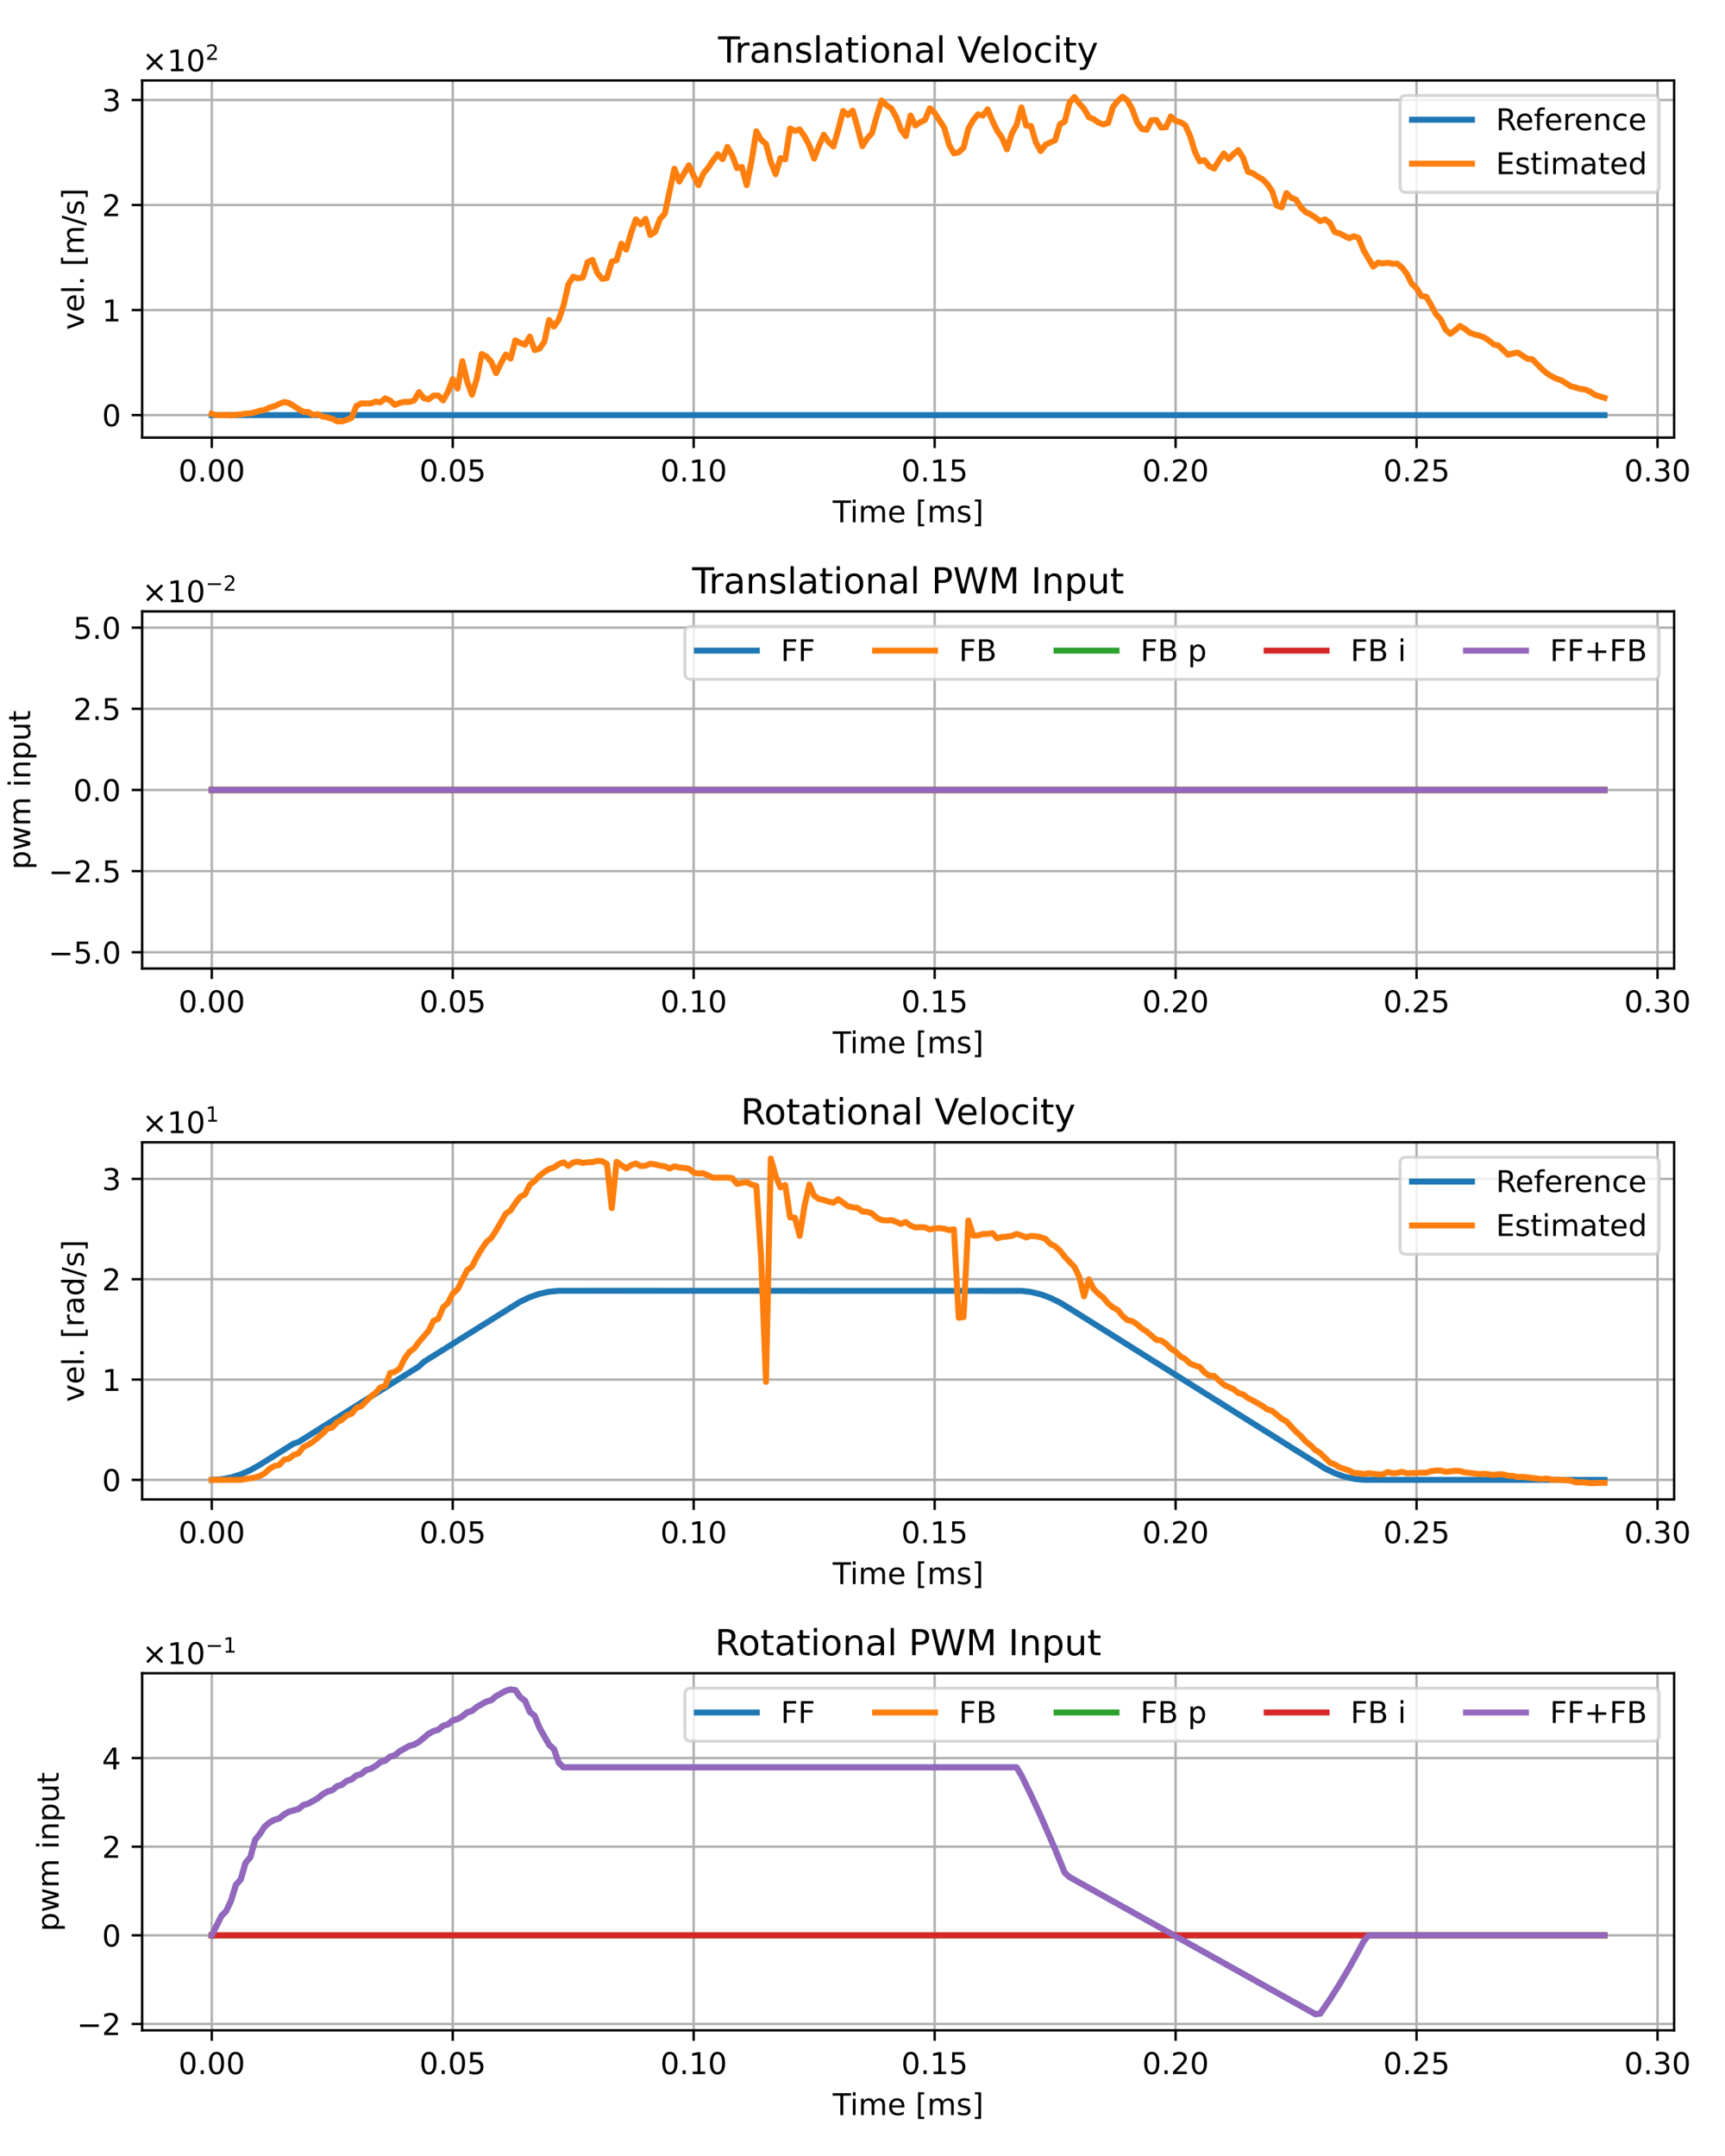 <?xml version="1.0" encoding="utf-8" standalone="no"?>
<!DOCTYPE svg PUBLIC "-//W3C//DTD SVG 1.1//EN"
  "http://www.w3.org/Graphics/SVG/1.1/DTD/svg11.dtd">
<!-- Created with matplotlib (https://matplotlib.org/) -->
<svg height="720pt" version="1.1" viewBox="0 0 576 720" width="576pt" xmlns="http://www.w3.org/2000/svg" xmlns:xlink="http://www.w3.org/1999/xlink">
 <defs>
  <style type="text/css">
*{stroke-linecap:butt;stroke-linejoin:round;}
  </style>
 </defs>
 <g id="figure_1">
  <g id="patch_1">
   <path d="M 0 720 
L 576 720 
L 576 0 
L 0 0 
z
" style="fill:#ffffff;"/>
  </g>
  <g id="axes_1">
   <g id="patch_2">
    <path d="M 47.462 146.14 
L 559.02 146.14 
L 559.02 26.88 
L 47.462 26.88 
z
" style="fill:#ffffff;"/>
   </g>
   <g id="matplotlib.axis_1">
    <g id="xtick_1">
     <g id="line2d_1">
      <path clip-path="url(#p9476757dac)" d="M 70.714 146.14 
L 70.714 26.88 
" style="fill:none;stroke:#b0b0b0;stroke-linecap:square;stroke-width:0.8;"/>
     </g>
     <g id="line2d_2">
      <defs>
       <path d="M 0 0 
L 0 3.5 
" id="mbdea0797f2" style="stroke:#000000;stroke-width:0.8;"/>
      </defs>
      <g>
       <use style="stroke:#000000;stroke-width:0.8;" x="70.714" xlink:href="#mbdea0797f2" y="146.14"/>
      </g>
     </g>
     <g id="text_1">
      <!-- 0.00 -->
      <defs>
       <path d="M 31.781 66.406 
Q 24.172 66.406 20.328 58.906 
Q 16.5 51.422 16.5 36.375 
Q 16.5 21.391 20.328 13.891 
Q 24.172 6.391 31.781 6.391 
Q 39.453 6.391 43.281 13.891 
Q 47.125 21.391 47.125 36.375 
Q 47.125 51.422 43.281 58.906 
Q 39.453 66.406 31.781 66.406 
z
M 31.781 74.219 
Q 44.047 74.219 50.516 64.516 
Q 56.984 54.828 56.984 36.375 
Q 56.984 17.969 50.516 8.266 
Q 44.047 -1.422 31.781 -1.422 
Q 19.531 -1.422 13.062 8.266 
Q 6.594 17.969 6.594 36.375 
Q 6.594 54.828 13.062 64.516 
Q 19.531 74.219 31.781 74.219 
z
" id="DejaVuSans-48"/>
       <path d="M 10.688 12.406 
L 21 12.406 
L 21 0 
L 10.688 0 
z
" id="DejaVuSans-46"/>
      </defs>
      <g transform="translate(59.582 160.738)scale(0.1 -0.1)">
       <use xlink:href="#DejaVuSans-48"/>
       <use x="63.623" xlink:href="#DejaVuSans-46"/>
       <use x="95.41" xlink:href="#DejaVuSans-48"/>
       <use x="159.033" xlink:href="#DejaVuSans-48"/>
      </g>
     </g>
    </g>
    <g id="xtick_2">
     <g id="line2d_3">
      <path clip-path="url(#p9476757dac)" d="M 151.173 146.14 
L 151.173 26.88 
" style="fill:none;stroke:#b0b0b0;stroke-linecap:square;stroke-width:0.8;"/>
     </g>
     <g id="line2d_4">
      <g>
       <use style="stroke:#000000;stroke-width:0.8;" x="151.173" xlink:href="#mbdea0797f2" y="146.14"/>
      </g>
     </g>
     <g id="text_2">
      <!-- 0.05 -->
      <defs>
       <path d="M 10.797 72.906 
L 49.516 72.906 
L 49.516 64.594 
L 19.828 64.594 
L 19.828 46.734 
Q 21.969 47.469 24.109 47.828 
Q 26.266 48.188 28.422 48.188 
Q 40.625 48.188 47.75 41.5 
Q 54.891 34.812 54.891 23.391 
Q 54.891 11.625 47.562 5.094 
Q 40.234 -1.422 26.906 -1.422 
Q 22.312 -1.422 17.547 -0.641 
Q 12.797 0.141 7.719 1.703 
L 7.719 11.625 
Q 12.109 9.234 16.797 8.062 
Q 21.484 6.891 26.703 6.891 
Q 35.156 6.891 40.078 11.328 
Q 45.016 15.766 45.016 23.391 
Q 45.016 31 40.078 35.438 
Q 35.156 39.891 26.703 39.891 
Q 22.75 39.891 18.812 39.016 
Q 14.891 38.141 10.797 36.281 
z
" id="DejaVuSans-53"/>
      </defs>
      <g transform="translate(140.041 160.738)scale(0.1 -0.1)">
       <use xlink:href="#DejaVuSans-48"/>
       <use x="63.623" xlink:href="#DejaVuSans-46"/>
       <use x="95.41" xlink:href="#DejaVuSans-48"/>
       <use x="159.033" xlink:href="#DejaVuSans-53"/>
      </g>
     </g>
    </g>
    <g id="xtick_3">
     <g id="line2d_5">
      <path clip-path="url(#p9476757dac)" d="M 231.632 146.14 
L 231.632 26.88 
" style="fill:none;stroke:#b0b0b0;stroke-linecap:square;stroke-width:0.8;"/>
     </g>
     <g id="line2d_6">
      <g>
       <use style="stroke:#000000;stroke-width:0.8;" x="231.632" xlink:href="#mbdea0797f2" y="146.14"/>
      </g>
     </g>
     <g id="text_3">
      <!-- 0.10 -->
      <defs>
       <path d="M 12.406 8.297 
L 28.516 8.297 
L 28.516 63.922 
L 10.984 60.406 
L 10.984 69.391 
L 28.422 72.906 
L 38.281 72.906 
L 38.281 8.297 
L 54.391 8.297 
L 54.391 0 
L 12.406 0 
z
" id="DejaVuSans-49"/>
      </defs>
      <g transform="translate(220.499 160.738)scale(0.1 -0.1)">
       <use xlink:href="#DejaVuSans-48"/>
       <use x="63.623" xlink:href="#DejaVuSans-46"/>
       <use x="95.41" xlink:href="#DejaVuSans-49"/>
       <use x="159.033" xlink:href="#DejaVuSans-48"/>
      </g>
     </g>
    </g>
    <g id="xtick_4">
     <g id="line2d_7">
      <path clip-path="url(#p9476757dac)" d="M 312.091 146.14 
L 312.091 26.88 
" style="fill:none;stroke:#b0b0b0;stroke-linecap:square;stroke-width:0.8;"/>
     </g>
     <g id="line2d_8">
      <g>
       <use style="stroke:#000000;stroke-width:0.8;" x="312.091" xlink:href="#mbdea0797f2" y="146.14"/>
      </g>
     </g>
     <g id="text_4">
      <!-- 0.15 -->
      <g transform="translate(300.958 160.738)scale(0.1 -0.1)">
       <use xlink:href="#DejaVuSans-48"/>
       <use x="63.623" xlink:href="#DejaVuSans-46"/>
       <use x="95.41" xlink:href="#DejaVuSans-49"/>
       <use x="159.033" xlink:href="#DejaVuSans-53"/>
      </g>
     </g>
    </g>
    <g id="xtick_5">
     <g id="line2d_9">
      <path clip-path="url(#p9476757dac)" d="M 392.55 146.14 
L 392.55 26.88 
" style="fill:none;stroke:#b0b0b0;stroke-linecap:square;stroke-width:0.8;"/>
     </g>
     <g id="line2d_10">
      <g>
       <use style="stroke:#000000;stroke-width:0.8;" x="392.55" xlink:href="#mbdea0797f2" y="146.14"/>
      </g>
     </g>
     <g id="text_5">
      <!-- 0.20 -->
      <defs>
       <path d="M 19.188 8.297 
L 53.609 8.297 
L 53.609 0 
L 7.328 0 
L 7.328 8.297 
Q 12.938 14.109 22.625 23.891 
Q 32.328 33.688 34.812 36.531 
Q 39.547 41.844 41.422 45.531 
Q 43.312 49.219 43.312 52.781 
Q 43.312 58.594 39.234 62.25 
Q 35.156 65.922 28.609 65.922 
Q 23.969 65.922 18.812 64.312 
Q 13.672 62.703 7.812 59.422 
L 7.812 69.391 
Q 13.766 71.781 18.938 73 
Q 24.125 74.219 28.422 74.219 
Q 39.75 74.219 46.484 68.547 
Q 53.219 62.891 53.219 53.422 
Q 53.219 48.922 51.531 44.891 
Q 49.859 40.875 45.406 35.406 
Q 44.188 33.984 37.641 27.219 
Q 31.109 20.453 19.188 8.297 
z
" id="DejaVuSans-50"/>
      </defs>
      <g transform="translate(381.417 160.738)scale(0.1 -0.1)">
       <use xlink:href="#DejaVuSans-48"/>
       <use x="63.623" xlink:href="#DejaVuSans-46"/>
       <use x="95.41" xlink:href="#DejaVuSans-50"/>
       <use x="159.033" xlink:href="#DejaVuSans-48"/>
      </g>
     </g>
    </g>
    <g id="xtick_6">
     <g id="line2d_11">
      <path clip-path="url(#p9476757dac)" d="M 473.009 146.14 
L 473.009 26.88 
" style="fill:none;stroke:#b0b0b0;stroke-linecap:square;stroke-width:0.8;"/>
     </g>
     <g id="line2d_12">
      <g>
       <use style="stroke:#000000;stroke-width:0.8;" x="473.009" xlink:href="#mbdea0797f2" y="146.14"/>
      </g>
     </g>
     <g id="text_6">
      <!-- 0.25 -->
      <g transform="translate(461.876 160.738)scale(0.1 -0.1)">
       <use xlink:href="#DejaVuSans-48"/>
       <use x="63.623" xlink:href="#DejaVuSans-46"/>
       <use x="95.41" xlink:href="#DejaVuSans-50"/>
       <use x="159.033" xlink:href="#DejaVuSans-53"/>
      </g>
     </g>
    </g>
    <g id="xtick_7">
     <g id="line2d_13">
      <path clip-path="url(#p9476757dac)" d="M 553.468 146.14 
L 553.468 26.88 
" style="fill:none;stroke:#b0b0b0;stroke-linecap:square;stroke-width:0.8;"/>
     </g>
     <g id="line2d_14">
      <g>
       <use style="stroke:#000000;stroke-width:0.8;" x="553.468" xlink:href="#mbdea0797f2" y="146.14"/>
      </g>
     </g>
     <g id="text_7">
      <!-- 0.30 -->
      <defs>
       <path d="M 40.578 39.312 
Q 47.656 37.797 51.625 33 
Q 55.609 28.219 55.609 21.188 
Q 55.609 10.406 48.188 4.484 
Q 40.766 -1.422 27.094 -1.422 
Q 22.516 -1.422 17.656 -0.516 
Q 12.797 0.391 7.625 2.203 
L 7.625 11.719 
Q 11.719 9.328 16.594 8.109 
Q 21.484 6.891 26.812 6.891 
Q 36.078 6.891 40.938 10.547 
Q 45.797 14.203 45.797 21.188 
Q 45.797 27.641 41.281 31.266 
Q 36.766 34.906 28.719 34.906 
L 20.219 34.906 
L 20.219 43.016 
L 29.109 43.016 
Q 36.375 43.016 40.234 45.922 
Q 44.094 48.828 44.094 54.297 
Q 44.094 59.906 40.109 62.906 
Q 36.141 65.922 28.719 65.922 
Q 24.656 65.922 20.016 65.031 
Q 15.375 64.156 9.812 62.312 
L 9.812 71.094 
Q 15.438 72.656 20.344 73.438 
Q 25.25 74.219 29.594 74.219 
Q 40.828 74.219 47.359 69.109 
Q 53.906 64.016 53.906 55.328 
Q 53.906 49.266 50.438 45.094 
Q 46.969 40.922 40.578 39.312 
z
" id="DejaVuSans-51"/>
      </defs>
      <g transform="translate(542.335 160.738)scale(0.1 -0.1)">
       <use xlink:href="#DejaVuSans-48"/>
       <use x="63.623" xlink:href="#DejaVuSans-46"/>
       <use x="95.41" xlink:href="#DejaVuSans-51"/>
       <use x="159.033" xlink:href="#DejaVuSans-48"/>
      </g>
     </g>
    </g>
    <g id="text_8">
     <!-- Time [ms] -->
     <defs>
      <path d="M -0.297 72.906 
L 61.375 72.906 
L 61.375 64.594 
L 35.5 64.594 
L 35.5 0 
L 25.594 0 
L 25.594 64.594 
L -0.297 64.594 
z
" id="DejaVuSans-84"/>
      <path d="M 9.422 54.688 
L 18.406 54.688 
L 18.406 0 
L 9.422 0 
z
M 9.422 75.984 
L 18.406 75.984 
L 18.406 64.594 
L 9.422 64.594 
z
" id="DejaVuSans-105"/>
      <path d="M 52 44.188 
Q 55.375 50.25 60.062 53.125 
Q 64.75 56 71.094 56 
Q 79.641 56 84.281 50.016 
Q 88.922 44.047 88.922 33.016 
L 88.922 0 
L 79.891 0 
L 79.891 32.719 
Q 79.891 40.578 77.094 44.375 
Q 74.312 48.188 68.609 48.188 
Q 61.625 48.188 57.562 43.547 
Q 53.516 38.922 53.516 30.906 
L 53.516 0 
L 44.484 0 
L 44.484 32.719 
Q 44.484 40.625 41.703 44.406 
Q 38.922 48.188 33.109 48.188 
Q 26.219 48.188 22.156 43.531 
Q 18.109 38.875 18.109 30.906 
L 18.109 0 
L 9.078 0 
L 9.078 54.688 
L 18.109 54.688 
L 18.109 46.188 
Q 21.188 51.219 25.484 53.609 
Q 29.781 56 35.688 56 
Q 41.656 56 45.828 52.969 
Q 50 49.953 52 44.188 
z
" id="DejaVuSans-109"/>
      <path d="M 56.203 29.594 
L 56.203 25.203 
L 14.891 25.203 
Q 15.484 15.922 20.484 11.062 
Q 25.484 6.203 34.422 6.203 
Q 39.594 6.203 44.453 7.469 
Q 49.312 8.734 54.109 11.281 
L 54.109 2.781 
Q 49.266 0.734 44.188 -0.344 
Q 39.109 -1.422 33.891 -1.422 
Q 20.797 -1.422 13.156 6.188 
Q 5.516 13.812 5.516 26.812 
Q 5.516 40.234 12.766 48.109 
Q 20.016 56 32.328 56 
Q 43.359 56 49.781 48.891 
Q 56.203 41.797 56.203 29.594 
z
M 47.219 32.234 
Q 47.125 39.594 43.094 43.984 
Q 39.062 48.391 32.422 48.391 
Q 24.906 48.391 20.391 44.141 
Q 15.875 39.891 15.188 32.172 
z
" id="DejaVuSans-101"/>
      <path id="DejaVuSans-32"/>
      <path d="M 8.594 75.984 
L 29.297 75.984 
L 29.297 69 
L 17.578 69 
L 17.578 -6.203 
L 29.297 -6.203 
L 29.297 -13.188 
L 8.594 -13.188 
z
" id="DejaVuSans-91"/>
      <path d="M 44.281 53.078 
L 44.281 44.578 
Q 40.484 46.531 36.375 47.5 
Q 32.281 48.484 27.875 48.484 
Q 21.188 48.484 17.844 46.438 
Q 14.5 44.391 14.5 40.281 
Q 14.5 37.156 16.891 35.375 
Q 19.281 33.594 26.516 31.984 
L 29.594 31.297 
Q 39.156 29.25 43.188 25.516 
Q 47.219 21.781 47.219 15.094 
Q 47.219 7.469 41.188 3.016 
Q 35.156 -1.422 24.609 -1.422 
Q 20.219 -1.422 15.453 -0.562 
Q 10.688 0.297 5.422 2 
L 5.422 11.281 
Q 10.406 8.688 15.234 7.391 
Q 20.062 6.109 24.812 6.109 
Q 31.156 6.109 34.562 8.281 
Q 37.984 10.453 37.984 14.406 
Q 37.984 18.062 35.516 20.016 
Q 33.062 21.969 24.703 23.781 
L 21.578 24.516 
Q 13.234 26.266 9.516 29.906 
Q 5.812 33.547 5.812 39.891 
Q 5.812 47.609 11.281 51.797 
Q 16.75 56 26.812 56 
Q 31.781 56 36.172 55.266 
Q 40.578 54.547 44.281 53.078 
z
" id="DejaVuSans-115"/>
      <path d="M 30.422 75.984 
L 30.422 -13.188 
L 9.719 -13.188 
L 9.719 -6.203 
L 21.391 -6.203 
L 21.391 69 
L 9.719 69 
L 9.719 75.984 
z
" id="DejaVuSans-93"/>
     </defs>
     <g transform="translate(278.041 174.417)scale(0.1 -0.1)">
      <use xlink:href="#DejaVuSans-84"/>
      <use x="57.959" xlink:href="#DejaVuSans-105"/>
      <use x="85.742" xlink:href="#DejaVuSans-109"/>
      <use x="183.154" xlink:href="#DejaVuSans-101"/>
      <use x="244.678" xlink:href="#DejaVuSans-32"/>
      <use x="276.465" xlink:href="#DejaVuSans-91"/>
      <use x="315.479" xlink:href="#DejaVuSans-109"/>
      <use x="412.891" xlink:href="#DejaVuSans-115"/>
      <use x="464.99" xlink:href="#DejaVuSans-93"/>
     </g>
    </g>
   </g>
   <g id="matplotlib.axis_2">
    <g id="ytick_1">
     <g id="line2d_15">
      <path clip-path="url(#p9476757dac)" d="M 47.462 138.622 
L 559.02 138.622 
" style="fill:none;stroke:#b0b0b0;stroke-linecap:square;stroke-width:0.8;"/>
     </g>
     <g id="line2d_16">
      <defs>
       <path d="M 0 0 
L -3.5 0 
" id="mc452fc7981" style="stroke:#000000;stroke-width:0.8;"/>
      </defs>
      <g>
       <use style="stroke:#000000;stroke-width:0.8;" x="47.462" xlink:href="#mc452fc7981" y="138.622"/>
      </g>
     </g>
     <g id="text_9">
      <!-- $\mathdefault{0}$ -->
      <g transform="translate(34.062 142.421)scale(0.1 -0.1)">
       <use transform="translate(0 0.781)" xlink:href="#DejaVuSans-48"/>
      </g>
     </g>
    </g>
    <g id="ytick_2">
     <g id="line2d_17">
      <path clip-path="url(#p9476757dac)" d="M 47.462 103.544 
L 559.02 103.544 
" style="fill:none;stroke:#b0b0b0;stroke-linecap:square;stroke-width:0.8;"/>
     </g>
     <g id="line2d_18">
      <g>
       <use style="stroke:#000000;stroke-width:0.8;" x="47.462" xlink:href="#mc452fc7981" y="103.544"/>
      </g>
     </g>
     <g id="text_10">
      <!-- $\mathdefault{1}$ -->
      <g transform="translate(34.062 107.344)scale(0.1 -0.1)">
       <use transform="translate(0 0.094)" xlink:href="#DejaVuSans-49"/>
      </g>
     </g>
    </g>
    <g id="ytick_3">
     <g id="line2d_19">
      <path clip-path="url(#p9476757dac)" d="M 47.462 68.467 
L 559.02 68.467 
" style="fill:none;stroke:#b0b0b0;stroke-linecap:square;stroke-width:0.8;"/>
     </g>
     <g id="line2d_20">
      <g>
       <use style="stroke:#000000;stroke-width:0.8;" x="47.462" xlink:href="#mc452fc7981" y="68.467"/>
      </g>
     </g>
     <g id="text_11">
      <!-- $\mathdefault{2}$ -->
      <g transform="translate(34.062 72.266)scale(0.1 -0.1)">
       <use transform="translate(0 0.781)" xlink:href="#DejaVuSans-50"/>
      </g>
     </g>
    </g>
    <g id="ytick_4">
     <g id="line2d_21">
      <path clip-path="url(#p9476757dac)" d="M 47.462 33.39 
L 559.02 33.39 
" style="fill:none;stroke:#b0b0b0;stroke-linecap:square;stroke-width:0.8;"/>
     </g>
     <g id="line2d_22">
      <g>
       <use style="stroke:#000000;stroke-width:0.8;" x="47.462" xlink:href="#mc452fc7981" y="33.39"/>
      </g>
     </g>
     <g id="text_12">
      <!-- $\mathdefault{3}$ -->
      <g transform="translate(34.062 37.189)scale(0.1 -0.1)">
       <use transform="translate(0 0.781)" xlink:href="#DejaVuSans-51"/>
      </g>
     </g>
    </g>
    <g id="text_13">
     <!-- vel. [m/s] -->
     <defs>
      <path d="M 2.984 54.688 
L 12.5 54.688 
L 29.594 8.797 
L 46.688 54.688 
L 56.203 54.688 
L 35.688 0 
L 23.484 0 
z
" id="DejaVuSans-118"/>
      <path d="M 9.422 75.984 
L 18.406 75.984 
L 18.406 0 
L 9.422 0 
z
" id="DejaVuSans-108"/>
      <path d="M 25.391 72.906 
L 33.688 72.906 
L 8.297 -9.281 
L 0 -9.281 
z
" id="DejaVuSans-47"/>
     </defs>
     <g transform="translate(27.982 110.174)rotate(-90)scale(0.1 -0.1)">
      <use xlink:href="#DejaVuSans-118"/>
      <use x="59.18" xlink:href="#DejaVuSans-101"/>
      <use x="120.703" xlink:href="#DejaVuSans-108"/>
      <use x="148.486" xlink:href="#DejaVuSans-46"/>
      <use x="180.273" xlink:href="#DejaVuSans-32"/>
      <use x="212.061" xlink:href="#DejaVuSans-91"/>
      <use x="251.074" xlink:href="#DejaVuSans-109"/>
      <use x="348.486" xlink:href="#DejaVuSans-47"/>
      <use x="382.178" xlink:href="#DejaVuSans-115"/>
      <use x="434.277" xlink:href="#DejaVuSans-93"/>
     </g>
    </g>
    <g id="text_14">
     <!-- $\times\mathdefault{10^{2}}\mathdefault{}$ -->
     <defs>
      <path d="M 70.125 53.719 
L 47.797 31.297 
L 70.125 8.984 
L 64.312 3.078 
L 41.891 25.484 
L 19.484 3.078 
L 13.719 8.984 
L 35.984 31.297 
L 13.719 53.719 
L 19.484 59.625 
L 41.891 37.203 
L 64.312 59.625 
z
" id="DejaVuSans-215"/>
     </defs>
     <g transform="translate(47.462 23.88)scale(0.1 -0.1)">
      <use transform="translate(0 0.766)" xlink:href="#DejaVuSans-215"/>
      <use transform="translate(83.789 0.766)" xlink:href="#DejaVuSans-49"/>
      <use transform="translate(147.412 0.766)" xlink:href="#DejaVuSans-48"/>
      <use transform="translate(211.992 39.047)scale(0.7)" xlink:href="#DejaVuSans-50"/>
     </g>
    </g>
   </g>
   <g id="line2d_23">
    <path clip-path="url(#p9476757dac)" d="M 70.714 138.622 
L 535.767 138.622 
L 535.767 138.622 
" style="fill:none;stroke:#1f77b4;stroke-linecap:square;stroke-width:2;"/>
   </g>
   <g id="line2d_24">
    <path clip-path="url(#p9476757dac)" d="M 70.714 138.222 
L 72.324 138.627 
L 73.933 138.651 
L 75.542 138.504 
L 77.151 138.748 
L 78.76 138.48 
L 80.369 138.407 
L 81.979 138.123 
L 83.588 138.028 
L 85.197 137.684 
L 86.806 137.144 
L 88.415 136.912 
L 90.025 136.074 
L 91.634 135.668 
L 93.243 134.859 
L 94.852 134.273 
L 96.461 134.569 
L 101.289 137.554 
L 102.898 137.582 
L 104.507 138.527 
L 106.116 138.334 
L 107.726 139.106 
L 109.335 139.411 
L 110.944 139.881 
L 112.553 140.712 
L 114.162 140.719 
L 115.771 140.223 
L 117.381 139.544 
L 118.99 135.606 
L 120.599 134.709 
L 123.817 134.736 
L 125.426 134.104 
L 127.036 134.367 
L 128.645 133.031 
L 130.254 133.748 
L 131.863 135.222 
L 133.472 134.529 
L 135.082 134.187 
L 136.691 134.235 
L 138.3 133.712 
L 139.909 130.956 
L 141.518 132.974 
L 143.127 133.374 
L 144.737 132.11 
L 146.346 132.078 
L 147.955 133.731 
L 149.564 130.874 
L 151.173 126.637 
L 152.782 129.779 
L 154.392 120.634 
L 156.001 127.499 
L 157.61 131.811 
L 159.219 126.452 
L 160.828 118.23 
L 162.438 119.016 
L 164.047 120.851 
L 165.656 124.621 
L 167.265 121.309 
L 168.874 118.412 
L 170.483 119.749 
L 172.093 113.665 
L 173.702 114.532 
L 175.311 115.12 
L 176.92 112.39 
L 178.529 116.926 
L 180.139 116.415 
L 181.748 114.18 
L 183.357 106.857 
L 184.966 109.048 
L 186.575 106.775 
L 188.184 101.974 
L 189.794 94.973 
L 191.403 92.411 
L 193.012 92.932 
L 194.621 92.667 
L 196.23 87.519 
L 197.839 86.793 
L 199.449 91.143 
L 201.058 93.141 
L 202.667 92.843 
L 204.276 87.366 
L 205.885 86.9 
L 207.495 81.375 
L 209.104 83.359 
L 210.713 77.819 
L 212.322 73.248 
L 213.931 74.923 
L 215.54 73.084 
L 217.15 78.46 
L 218.759 77.42 
L 220.368 73.134 
L 221.977 71.393 
L 225.196 56.333 
L 226.805 60.614 
L 230.023 55.192 
L 231.632 58.726 
L 233.241 61.833 
L 234.851 57.982 
L 236.46 56.038 
L 238.069 53.615 
L 239.678 51.514 
L 241.287 53.154 
L 242.896 49.059 
L 244.506 51.881 
L 246.115 56.17 
L 247.724 55.785 
L 249.333 61.824 
L 250.942 53.828 
L 252.552 43.836 
L 254.161 46.692 
L 255.77 48.053 
L 257.379 54.053 
L 258.988 58.172 
L 260.597 52.801 
L 262.207 53.202 
L 263.816 42.915 
L 265.425 43.735 
L 267.034 43.216 
L 268.643 45.524 
L 270.253 48.626 
L 271.862 52.97 
L 273.471 48.662 
L 275.08 44.989 
L 276.689 47.417 
L 278.298 48.919 
L 279.908 43.317 
L 281.517 37.071 
L 283.126 38.405 
L 284.735 36.965 
L 286.344 42.548 
L 287.953 48.811 
L 289.563 46.251 
L 291.172 44.47 
L 292.781 38.643 
L 294.39 33.553 
L 295.999 35.165 
L 297.609 36.16 
L 299.218 38.982 
L 300.827 43.259 
L 302.436 45.444 
L 304.045 38.583 
L 305.654 41.896 
L 307.264 40.841 
L 308.873 40.031 
L 310.482 36.152 
L 312.091 37.702 
L 315.309 42.682 
L 316.919 48.38 
L 318.528 51.21 
L 320.137 50.831 
L 321.746 49.322 
L 323.355 42.959 
L 324.965 40.135 
L 326.574 38.166 
L 328.183 38.585 
L 329.792 36.501 
L 331.401 40.375 
L 333.01 43.728 
L 334.62 46.057 
L 336.229 49.865 
L 337.838 44.665 
L 339.447 41.731 
L 341.056 35.85 
L 342.666 41.929 
L 344.275 42.11 
L 345.884 47.53 
L 347.493 50.466 
L 349.102 48.312 
L 352.321 46.833 
L 353.93 41.481 
L 355.539 40.587 
L 357.148 34.247 
L 358.757 32.411 
L 360.366 34.519 
L 361.976 36.323 
L 363.585 39.151 
L 365.194 39.797 
L 366.803 40.932 
L 368.412 41.552 
L 370.022 41.082 
L 371.631 35.732 
L 373.24 33.7 
L 374.849 32.301 
L 376.458 33.542 
L 378.067 36.434 
L 379.677 40.844 
L 381.286 43.093 
L 382.895 43.372 
L 384.504 40.139 
L 386.113 40.067 
L 387.723 42.594 
L 389.332 42.527 
L 390.941 38.896 
L 392.55 40.387 
L 394.159 40.811 
L 395.768 41.796 
L 397.378 45.351 
L 398.987 50.647 
L 400.596 53.882 
L 402.205 53.519 
L 403.814 55.514 
L 405.423 56.304 
L 407.033 53.62 
L 408.642 51.272 
L 410.251 53.08 
L 411.86 51.508 
L 413.469 50.125 
L 415.079 52.66 
L 416.688 57.374 
L 418.297 57.837 
L 419.906 58.923 
L 421.515 59.834 
L 423.124 61.418 
L 424.734 63.742 
L 426.343 68.649 
L 427.952 69.247 
L 429.561 64.473 
L 431.17 66.058 
L 432.78 66.697 
L 434.389 69.248 
L 435.998 70.838 
L 437.607 71.577 
L 439.216 72.641 
L 440.825 73.856 
L 442.435 73.249 
L 444.044 74.385 
L 445.653 77.476 
L 447.262 77.924 
L 450.48 79.562 
L 452.09 78.872 
L 453.699 79.517 
L 455.308 83.536 
L 458.526 89.023 
L 460.136 87.704 
L 461.745 87.979 
L 463.354 87.742 
L 464.963 88.069 
L 466.572 88.042 
L 468.181 89.386 
L 469.791 91.497 
L 471.4 94.753 
L 473.009 96.277 
L 474.618 98.869 
L 476.227 99.05 
L 477.837 101.801 
L 479.446 104.845 
L 481.055 106.642 
L 482.664 110.05 
L 484.273 111.461 
L 485.882 110.288 
L 487.492 108.857 
L 489.101 109.796 
L 490.71 111.068 
L 492.319 111.667 
L 493.928 112.065 
L 495.537 112.679 
L 497.147 113.689 
L 498.756 115.042 
L 500.365 115.391 
L 503.583 118.479 
L 505.193 118.004 
L 506.802 117.73 
L 510.02 119.84 
L 511.629 119.941 
L 514.848 123.241 
L 516.457 124.612 
L 518.066 125.641 
L 519.675 126.457 
L 521.284 126.974 
L 524.503 128.974 
L 527.721 129.869 
L 529.33 130.088 
L 530.939 130.781 
L 532.549 131.876 
L 535.767 132.853 
L 535.767 132.853 
" style="fill:none;stroke:#ff7f0e;stroke-linecap:square;stroke-width:2;"/>
   </g>
   <g id="patch_3">
    <path d="M 47.462 146.14 
L 47.462 26.88 
" style="fill:none;stroke:#000000;stroke-linecap:square;stroke-linejoin:miter;stroke-width:0.8;"/>
   </g>
   <g id="patch_4">
    <path d="M 559.02 146.14 
L 559.02 26.88 
" style="fill:none;stroke:#000000;stroke-linecap:square;stroke-linejoin:miter;stroke-width:0.8;"/>
   </g>
   <g id="patch_5">
    <path d="M 47.462 146.14 
L 559.02 146.14 
" style="fill:none;stroke:#000000;stroke-linecap:square;stroke-linejoin:miter;stroke-width:0.8;"/>
   </g>
   <g id="patch_6">
    <path d="M 47.462 26.88 
L 559.02 26.88 
" style="fill:none;stroke:#000000;stroke-linecap:square;stroke-linejoin:miter;stroke-width:0.8;"/>
   </g>
   <g id="text_15">
    <!-- Translational Velocity -->
    <defs>
     <path d="M 41.109 46.297 
Q 39.594 47.172 37.812 47.578 
Q 36.031 48 33.891 48 
Q 26.266 48 22.188 43.047 
Q 18.109 38.094 18.109 28.812 
L 18.109 0 
L 9.078 0 
L 9.078 54.688 
L 18.109 54.688 
L 18.109 46.188 
Q 20.953 51.172 25.484 53.578 
Q 30.031 56 36.531 56 
Q 37.453 56 38.578 55.875 
Q 39.703 55.766 41.062 55.516 
z
" id="DejaVuSans-114"/>
     <path d="M 34.281 27.484 
Q 23.391 27.484 19.188 25 
Q 14.984 22.516 14.984 16.5 
Q 14.984 11.719 18.141 8.906 
Q 21.297 6.109 26.703 6.109 
Q 34.188 6.109 38.703 11.406 
Q 43.219 16.703 43.219 25.484 
L 43.219 27.484 
z
M 52.203 31.203 
L 52.203 0 
L 43.219 0 
L 43.219 8.297 
Q 40.141 3.328 35.547 0.953 
Q 30.953 -1.422 24.312 -1.422 
Q 15.922 -1.422 10.953 3.297 
Q 6 8.016 6 15.922 
Q 6 25.141 12.172 29.828 
Q 18.359 34.516 30.609 34.516 
L 43.219 34.516 
L 43.219 35.406 
Q 43.219 41.609 39.141 45 
Q 35.062 48.391 27.688 48.391 
Q 23 48.391 18.547 47.266 
Q 14.109 46.141 10.016 43.891 
L 10.016 52.203 
Q 14.938 54.109 19.578 55.047 
Q 24.219 56 28.609 56 
Q 40.484 56 46.344 49.844 
Q 52.203 43.703 52.203 31.203 
z
" id="DejaVuSans-97"/>
     <path d="M 54.891 33.016 
L 54.891 0 
L 45.906 0 
L 45.906 32.719 
Q 45.906 40.484 42.875 44.328 
Q 39.844 48.188 33.797 48.188 
Q 26.516 48.188 22.312 43.547 
Q 18.109 38.922 18.109 30.906 
L 18.109 0 
L 9.078 0 
L 9.078 54.688 
L 18.109 54.688 
L 18.109 46.188 
Q 21.344 51.125 25.703 53.562 
Q 30.078 56 35.797 56 
Q 45.219 56 50.047 50.172 
Q 54.891 44.344 54.891 33.016 
z
" id="DejaVuSans-110"/>
     <path d="M 18.312 70.219 
L 18.312 54.688 
L 36.812 54.688 
L 36.812 47.703 
L 18.312 47.703 
L 18.312 18.016 
Q 18.312 11.328 20.141 9.422 
Q 21.969 7.516 27.594 7.516 
L 36.812 7.516 
L 36.812 0 
L 27.594 0 
Q 17.188 0 13.234 3.875 
Q 9.281 7.766 9.281 18.016 
L 9.281 47.703 
L 2.688 47.703 
L 2.688 54.688 
L 9.281 54.688 
L 9.281 70.219 
z
" id="DejaVuSans-116"/>
     <path d="M 30.609 48.391 
Q 23.391 48.391 19.188 42.75 
Q 14.984 37.109 14.984 27.297 
Q 14.984 17.484 19.156 11.844 
Q 23.344 6.203 30.609 6.203 
Q 37.797 6.203 41.984 11.859 
Q 46.188 17.531 46.188 27.297 
Q 46.188 37.016 41.984 42.703 
Q 37.797 48.391 30.609 48.391 
z
M 30.609 56 
Q 42.328 56 49.016 48.375 
Q 55.719 40.766 55.719 27.297 
Q 55.719 13.875 49.016 6.219 
Q 42.328 -1.422 30.609 -1.422 
Q 18.844 -1.422 12.172 6.219 
Q 5.516 13.875 5.516 27.297 
Q 5.516 40.766 12.172 48.375 
Q 18.844 56 30.609 56 
z
" id="DejaVuSans-111"/>
     <path d="M 28.609 0 
L 0.781 72.906 
L 11.078 72.906 
L 34.188 11.531 
L 57.328 72.906 
L 67.578 72.906 
L 39.797 0 
z
" id="DejaVuSans-86"/>
     <path d="M 48.781 52.594 
L 48.781 44.188 
Q 44.969 46.297 41.141 47.344 
Q 37.312 48.391 33.406 48.391 
Q 24.656 48.391 19.812 42.844 
Q 14.984 37.312 14.984 27.297 
Q 14.984 17.281 19.812 11.734 
Q 24.656 6.203 33.406 6.203 
Q 37.312 6.203 41.141 7.25 
Q 44.969 8.297 48.781 10.406 
L 48.781 2.094 
Q 45.016 0.344 40.984 -0.531 
Q 36.969 -1.422 32.422 -1.422 
Q 20.062 -1.422 12.781 6.344 
Q 5.516 14.109 5.516 27.297 
Q 5.516 40.672 12.859 48.328 
Q 20.219 56 33.016 56 
Q 37.156 56 41.109 55.141 
Q 45.062 54.297 48.781 52.594 
z
" id="DejaVuSans-99"/>
     <path d="M 32.172 -5.078 
Q 28.375 -14.844 24.75 -17.812 
Q 21.141 -20.797 15.094 -20.797 
L 7.906 -20.797 
L 7.906 -13.281 
L 13.188 -13.281 
Q 16.891 -13.281 18.938 -11.516 
Q 21 -9.766 23.484 -3.219 
L 25.094 0.875 
L 2.984 54.688 
L 12.5 54.688 
L 29.594 11.922 
L 46.688 54.688 
L 56.203 54.688 
z
" id="DejaVuSans-121"/>
    </defs>
    <g transform="translate(239.763 20.88)scale(0.12 -0.12)">
     <use xlink:href="#DejaVuSans-84"/>
     <use x="46.334" xlink:href="#DejaVuSans-114"/>
     <use x="87.447" xlink:href="#DejaVuSans-97"/>
     <use x="148.727" xlink:href="#DejaVuSans-110"/>
     <use x="212.105" xlink:href="#DejaVuSans-115"/>
     <use x="264.205" xlink:href="#DejaVuSans-108"/>
     <use x="291.988" xlink:href="#DejaVuSans-97"/>
     <use x="353.268" xlink:href="#DejaVuSans-116"/>
     <use x="392.477" xlink:href="#DejaVuSans-105"/>
     <use x="420.26" xlink:href="#DejaVuSans-111"/>
     <use x="481.441" xlink:href="#DejaVuSans-110"/>
     <use x="544.82" xlink:href="#DejaVuSans-97"/>
     <use x="606.1" xlink:href="#DejaVuSans-108"/>
     <use x="633.883" xlink:href="#DejaVuSans-32"/>
     <use x="665.67" xlink:href="#DejaVuSans-86"/>
     <use x="726.328" xlink:href="#DejaVuSans-101"/>
     <use x="787.852" xlink:href="#DejaVuSans-108"/>
     <use x="815.635" xlink:href="#DejaVuSans-111"/>
     <use x="876.816" xlink:href="#DejaVuSans-99"/>
     <use x="931.797" xlink:href="#DejaVuSans-105"/>
     <use x="959.58" xlink:href="#DejaVuSans-116"/>
     <use x="998.789" xlink:href="#DejaVuSans-121"/>
    </g>
   </g>
   <g id="legend_1">
    <g id="patch_7">
     <path d="M 469.502 64.236 
L 552.02 64.236 
Q 554.02 64.236 554.02 62.236 
L 554.02 33.88 
Q 554.02 31.88 552.02 31.88 
L 469.502 31.88 
Q 467.502 31.88 467.502 33.88 
L 467.502 62.236 
Q 467.502 64.236 469.502 64.236 
z
" style="fill:#ffffff;opacity:0.8;stroke:#cccccc;stroke-linejoin:miter;"/>
    </g>
    <g id="line2d_25">
     <path d="M 471.502 39.978 
L 491.502 39.978 
" style="fill:none;stroke:#1f77b4;stroke-linecap:square;stroke-width:2;"/>
    </g>
    <g id="line2d_26"/>
    <g id="text_16">
     <!-- Reference -->
     <defs>
      <path d="M 44.391 34.188 
Q 47.562 33.109 50.562 29.594 
Q 53.562 26.078 56.594 19.922 
L 66.609 0 
L 56 0 
L 46.688 18.703 
Q 43.062 26.031 39.672 28.422 
Q 36.281 30.812 30.422 30.812 
L 19.672 30.812 
L 19.672 0 
L 9.812 0 
L 9.812 72.906 
L 32.078 72.906 
Q 44.578 72.906 50.734 67.672 
Q 56.891 62.453 56.891 51.906 
Q 56.891 45.016 53.688 40.469 
Q 50.484 35.938 44.391 34.188 
z
M 19.672 64.797 
L 19.672 38.922 
L 32.078 38.922 
Q 39.203 38.922 42.844 42.219 
Q 46.484 45.516 46.484 51.906 
Q 46.484 58.297 42.844 61.547 
Q 39.203 64.797 32.078 64.797 
z
" id="DejaVuSans-82"/>
      <path d="M 37.109 75.984 
L 37.109 68.5 
L 28.516 68.5 
Q 23.688 68.5 21.797 66.547 
Q 19.922 64.594 19.922 59.516 
L 19.922 54.688 
L 34.719 54.688 
L 34.719 47.703 
L 19.922 47.703 
L 19.922 0 
L 10.891 0 
L 10.891 47.703 
L 2.297 47.703 
L 2.297 54.688 
L 10.891 54.688 
L 10.891 58.5 
Q 10.891 67.625 15.141 71.797 
Q 19.391 75.984 28.609 75.984 
z
" id="DejaVuSans-102"/>
     </defs>
     <g transform="translate(499.502 43.478)scale(0.1 -0.1)">
      <use xlink:href="#DejaVuSans-82"/>
      <use x="64.982" xlink:href="#DejaVuSans-101"/>
      <use x="126.506" xlink:href="#DejaVuSans-102"/>
      <use x="161.711" xlink:href="#DejaVuSans-101"/>
      <use x="223.234" xlink:href="#DejaVuSans-114"/>
      <use x="262.098" xlink:href="#DejaVuSans-101"/>
      <use x="323.621" xlink:href="#DejaVuSans-110"/>
      <use x="387" xlink:href="#DejaVuSans-99"/>
      <use x="441.98" xlink:href="#DejaVuSans-101"/>
     </g>
    </g>
    <g id="line2d_27">
     <path d="M 471.502 54.657 
L 491.502 54.657 
" style="fill:none;stroke:#ff7f0e;stroke-linecap:square;stroke-width:2;"/>
    </g>
    <g id="line2d_28"/>
    <g id="text_17">
     <!-- Estimated -->
     <defs>
      <path d="M 9.812 72.906 
L 55.906 72.906 
L 55.906 64.594 
L 19.672 64.594 
L 19.672 43.016 
L 54.391 43.016 
L 54.391 34.719 
L 19.672 34.719 
L 19.672 8.297 
L 56.781 8.297 
L 56.781 0 
L 9.812 0 
z
" id="DejaVuSans-69"/>
      <path d="M 45.406 46.391 
L 45.406 75.984 
L 54.391 75.984 
L 54.391 0 
L 45.406 0 
L 45.406 8.203 
Q 42.578 3.328 38.25 0.953 
Q 33.938 -1.422 27.875 -1.422 
Q 17.969 -1.422 11.734 6.484 
Q 5.516 14.406 5.516 27.297 
Q 5.516 40.188 11.734 48.094 
Q 17.969 56 27.875 56 
Q 33.938 56 38.25 53.625 
Q 42.578 51.266 45.406 46.391 
z
M 14.797 27.297 
Q 14.797 17.391 18.875 11.75 
Q 22.953 6.109 30.078 6.109 
Q 37.203 6.109 41.297 11.75 
Q 45.406 17.391 45.406 27.297 
Q 45.406 37.203 41.297 42.844 
Q 37.203 48.484 30.078 48.484 
Q 22.953 48.484 18.875 42.844 
Q 14.797 37.203 14.797 27.297 
z
" id="DejaVuSans-100"/>
     </defs>
     <g transform="translate(499.502 58.157)scale(0.1 -0.1)">
      <use xlink:href="#DejaVuSans-69"/>
      <use x="63.184" xlink:href="#DejaVuSans-115"/>
      <use x="115.283" xlink:href="#DejaVuSans-116"/>
      <use x="154.492" xlink:href="#DejaVuSans-105"/>
      <use x="182.275" xlink:href="#DejaVuSans-109"/>
      <use x="279.688" xlink:href="#DejaVuSans-97"/>
      <use x="340.967" xlink:href="#DejaVuSans-116"/>
      <use x="380.176" xlink:href="#DejaVuSans-101"/>
      <use x="441.699" xlink:href="#DejaVuSans-100"/>
     </g>
    </g>
   </g>
  </g>
  <g id="axes_2">
   <g id="patch_8">
    <path d="M 47.462 323.44 
L 559.02 323.44 
L 559.02 204.18 
L 47.462 204.18 
z
" style="fill:#ffffff;"/>
   </g>
   <g id="matplotlib.axis_3">
    <g id="xtick_8">
     <g id="line2d_29">
      <path clip-path="url(#p6bc818bc0c)" d="M 70.714 323.44 
L 70.714 204.18 
" style="fill:none;stroke:#b0b0b0;stroke-linecap:square;stroke-width:0.8;"/>
     </g>
     <g id="line2d_30">
      <g>
       <use style="stroke:#000000;stroke-width:0.8;" x="70.714" xlink:href="#mbdea0797f2" y="323.44"/>
      </g>
     </g>
     <g id="text_18">
      <!-- 0.00 -->
      <g transform="translate(59.582 338.038)scale(0.1 -0.1)">
       <use xlink:href="#DejaVuSans-48"/>
       <use x="63.623" xlink:href="#DejaVuSans-46"/>
       <use x="95.41" xlink:href="#DejaVuSans-48"/>
       <use x="159.033" xlink:href="#DejaVuSans-48"/>
      </g>
     </g>
    </g>
    <g id="xtick_9">
     <g id="line2d_31">
      <path clip-path="url(#p6bc818bc0c)" d="M 151.173 323.44 
L 151.173 204.18 
" style="fill:none;stroke:#b0b0b0;stroke-linecap:square;stroke-width:0.8;"/>
     </g>
     <g id="line2d_32">
      <g>
       <use style="stroke:#000000;stroke-width:0.8;" x="151.173" xlink:href="#mbdea0797f2" y="323.44"/>
      </g>
     </g>
     <g id="text_19">
      <!-- 0.05 -->
      <g transform="translate(140.041 338.038)scale(0.1 -0.1)">
       <use xlink:href="#DejaVuSans-48"/>
       <use x="63.623" xlink:href="#DejaVuSans-46"/>
       <use x="95.41" xlink:href="#DejaVuSans-48"/>
       <use x="159.033" xlink:href="#DejaVuSans-53"/>
      </g>
     </g>
    </g>
    <g id="xtick_10">
     <g id="line2d_33">
      <path clip-path="url(#p6bc818bc0c)" d="M 231.632 323.44 
L 231.632 204.18 
" style="fill:none;stroke:#b0b0b0;stroke-linecap:square;stroke-width:0.8;"/>
     </g>
     <g id="line2d_34">
      <g>
       <use style="stroke:#000000;stroke-width:0.8;" x="231.632" xlink:href="#mbdea0797f2" y="323.44"/>
      </g>
     </g>
     <g id="text_20">
      <!-- 0.10 -->
      <g transform="translate(220.499 338.038)scale(0.1 -0.1)">
       <use xlink:href="#DejaVuSans-48"/>
       <use x="63.623" xlink:href="#DejaVuSans-46"/>
       <use x="95.41" xlink:href="#DejaVuSans-49"/>
       <use x="159.033" xlink:href="#DejaVuSans-48"/>
      </g>
     </g>
    </g>
    <g id="xtick_11">
     <g id="line2d_35">
      <path clip-path="url(#p6bc818bc0c)" d="M 312.091 323.44 
L 312.091 204.18 
" style="fill:none;stroke:#b0b0b0;stroke-linecap:square;stroke-width:0.8;"/>
     </g>
     <g id="line2d_36">
      <g>
       <use style="stroke:#000000;stroke-width:0.8;" x="312.091" xlink:href="#mbdea0797f2" y="323.44"/>
      </g>
     </g>
     <g id="text_21">
      <!-- 0.15 -->
      <g transform="translate(300.958 338.038)scale(0.1 -0.1)">
       <use xlink:href="#DejaVuSans-48"/>
       <use x="63.623" xlink:href="#DejaVuSans-46"/>
       <use x="95.41" xlink:href="#DejaVuSans-49"/>
       <use x="159.033" xlink:href="#DejaVuSans-53"/>
      </g>
     </g>
    </g>
    <g id="xtick_12">
     <g id="line2d_37">
      <path clip-path="url(#p6bc818bc0c)" d="M 392.55 323.44 
L 392.55 204.18 
" style="fill:none;stroke:#b0b0b0;stroke-linecap:square;stroke-width:0.8;"/>
     </g>
     <g id="line2d_38">
      <g>
       <use style="stroke:#000000;stroke-width:0.8;" x="392.55" xlink:href="#mbdea0797f2" y="323.44"/>
      </g>
     </g>
     <g id="text_22">
      <!-- 0.20 -->
      <g transform="translate(381.417 338.038)scale(0.1 -0.1)">
       <use xlink:href="#DejaVuSans-48"/>
       <use x="63.623" xlink:href="#DejaVuSans-46"/>
       <use x="95.41" xlink:href="#DejaVuSans-50"/>
       <use x="159.033" xlink:href="#DejaVuSans-48"/>
      </g>
     </g>
    </g>
    <g id="xtick_13">
     <g id="line2d_39">
      <path clip-path="url(#p6bc818bc0c)" d="M 473.009 323.44 
L 473.009 204.18 
" style="fill:none;stroke:#b0b0b0;stroke-linecap:square;stroke-width:0.8;"/>
     </g>
     <g id="line2d_40">
      <g>
       <use style="stroke:#000000;stroke-width:0.8;" x="473.009" xlink:href="#mbdea0797f2" y="323.44"/>
      </g>
     </g>
     <g id="text_23">
      <!-- 0.25 -->
      <g transform="translate(461.876 338.038)scale(0.1 -0.1)">
       <use xlink:href="#DejaVuSans-48"/>
       <use x="63.623" xlink:href="#DejaVuSans-46"/>
       <use x="95.41" xlink:href="#DejaVuSans-50"/>
       <use x="159.033" xlink:href="#DejaVuSans-53"/>
      </g>
     </g>
    </g>
    <g id="xtick_14">
     <g id="line2d_41">
      <path clip-path="url(#p6bc818bc0c)" d="M 553.468 323.44 
L 553.468 204.18 
" style="fill:none;stroke:#b0b0b0;stroke-linecap:square;stroke-width:0.8;"/>
     </g>
     <g id="line2d_42">
      <g>
       <use style="stroke:#000000;stroke-width:0.8;" x="553.468" xlink:href="#mbdea0797f2" y="323.44"/>
      </g>
     </g>
     <g id="text_24">
      <!-- 0.30 -->
      <g transform="translate(542.335 338.038)scale(0.1 -0.1)">
       <use xlink:href="#DejaVuSans-48"/>
       <use x="63.623" xlink:href="#DejaVuSans-46"/>
       <use x="95.41" xlink:href="#DejaVuSans-51"/>
       <use x="159.033" xlink:href="#DejaVuSans-48"/>
      </g>
     </g>
    </g>
    <g id="text_25">
     <!-- Time [ms] -->
     <g transform="translate(278.041 351.717)scale(0.1 -0.1)">
      <use xlink:href="#DejaVuSans-84"/>
      <use x="57.959" xlink:href="#DejaVuSans-105"/>
      <use x="85.742" xlink:href="#DejaVuSans-109"/>
      <use x="183.154" xlink:href="#DejaVuSans-101"/>
      <use x="244.678" xlink:href="#DejaVuSans-32"/>
      <use x="276.465" xlink:href="#DejaVuSans-91"/>
      <use x="315.479" xlink:href="#DejaVuSans-109"/>
      <use x="412.891" xlink:href="#DejaVuSans-115"/>
      <use x="464.99" xlink:href="#DejaVuSans-93"/>
     </g>
    </g>
   </g>
   <g id="matplotlib.axis_4">
    <g id="ytick_5">
     <g id="line2d_43">
      <path clip-path="url(#p6bc818bc0c)" d="M 47.462 318.019 
L 559.02 318.019 
" style="fill:none;stroke:#b0b0b0;stroke-linecap:square;stroke-width:0.8;"/>
     </g>
     <g id="line2d_44">
      <g>
       <use style="stroke:#000000;stroke-width:0.8;" x="47.462" xlink:href="#mc452fc7981" y="318.019"/>
      </g>
     </g>
     <g id="text_26">
      <!-- $\mathdefault{−5.0}$ -->
      <defs>
       <path d="M 10.594 35.5 
L 73.188 35.5 
L 73.188 27.203 
L 10.594 27.203 
z
" id="DejaVuSans-8722"/>
      </defs>
      <g transform="translate(16.162 321.818)scale(0.1 -0.1)">
       <use transform="translate(0 0.781)" xlink:href="#DejaVuSans-8722"/>
       <use transform="translate(83.789 0.781)" xlink:href="#DejaVuSans-53"/>
       <use transform="translate(147.412 0.781)" xlink:href="#DejaVuSans-46"/>
       <use transform="translate(179.199 0.781)" xlink:href="#DejaVuSans-48"/>
      </g>
     </g>
    </g>
    <g id="ytick_6">
     <g id="line2d_45">
      <path clip-path="url(#p6bc818bc0c)" d="M 47.462 290.915 
L 559.02 290.915 
" style="fill:none;stroke:#b0b0b0;stroke-linecap:square;stroke-width:0.8;"/>
     </g>
     <g id="line2d_46">
      <g>
       <use style="stroke:#000000;stroke-width:0.8;" x="47.462" xlink:href="#mc452fc7981" y="290.915"/>
      </g>
     </g>
     <g id="text_27">
      <!-- $\mathdefault{−2.5}$ -->
      <g transform="translate(16.162 294.714)scale(0.1 -0.1)">
       <use transform="translate(0 0.781)" xlink:href="#DejaVuSans-8722"/>
       <use transform="translate(83.789 0.781)" xlink:href="#DejaVuSans-50"/>
       <use transform="translate(147.412 0.781)" xlink:href="#DejaVuSans-46"/>
       <use transform="translate(179.199 0.781)" xlink:href="#DejaVuSans-53"/>
      </g>
     </g>
    </g>
    <g id="ytick_7">
     <g id="line2d_47">
      <path clip-path="url(#p6bc818bc0c)" d="M 47.462 263.81 
L 559.02 263.81 
" style="fill:none;stroke:#b0b0b0;stroke-linecap:square;stroke-width:0.8;"/>
     </g>
     <g id="line2d_48">
      <g>
       <use style="stroke:#000000;stroke-width:0.8;" x="47.462" xlink:href="#mc452fc7981" y="263.81"/>
      </g>
     </g>
     <g id="text_28">
      <!-- $\mathdefault{0.0}$ -->
      <g transform="translate(24.462 267.609)scale(0.1 -0.1)">
       <use transform="translate(0 0.781)" xlink:href="#DejaVuSans-48"/>
       <use transform="translate(63.623 0.781)" xlink:href="#DejaVuSans-46"/>
       <use transform="translate(95.41 0.781)" xlink:href="#DejaVuSans-48"/>
      </g>
     </g>
    </g>
    <g id="ytick_8">
     <g id="line2d_49">
      <path clip-path="url(#p6bc818bc0c)" d="M 47.462 236.705 
L 559.02 236.705 
" style="fill:none;stroke:#b0b0b0;stroke-linecap:square;stroke-width:0.8;"/>
     </g>
     <g id="line2d_50">
      <g>
       <use style="stroke:#000000;stroke-width:0.8;" x="47.462" xlink:href="#mc452fc7981" y="236.705"/>
      </g>
     </g>
     <g id="text_29">
      <!-- $\mathdefault{2.5}$ -->
      <g transform="translate(24.462 240.505)scale(0.1 -0.1)">
       <use transform="translate(0 0.781)" xlink:href="#DejaVuSans-50"/>
       <use transform="translate(63.623 0.781)" xlink:href="#DejaVuSans-46"/>
       <use transform="translate(95.41 0.781)" xlink:href="#DejaVuSans-53"/>
      </g>
     </g>
    </g>
    <g id="ytick_9">
     <g id="line2d_51">
      <path clip-path="url(#p6bc818bc0c)" d="M 47.462 209.601 
L 559.02 209.601 
" style="fill:none;stroke:#b0b0b0;stroke-linecap:square;stroke-width:0.8;"/>
     </g>
     <g id="line2d_52">
      <g>
       <use style="stroke:#000000;stroke-width:0.8;" x="47.462" xlink:href="#mc452fc7981" y="209.601"/>
      </g>
     </g>
     <g id="text_30">
      <!-- $\mathdefault{5.0}$ -->
      <g transform="translate(24.462 213.4)scale(0.1 -0.1)">
       <use transform="translate(0 0.781)" xlink:href="#DejaVuSans-53"/>
       <use transform="translate(63.623 0.781)" xlink:href="#DejaVuSans-46"/>
       <use transform="translate(95.41 0.781)" xlink:href="#DejaVuSans-48"/>
      </g>
     </g>
    </g>
    <g id="text_31">
     <!-- pwm input -->
     <defs>
      <path d="M 18.109 8.203 
L 18.109 -20.797 
L 9.078 -20.797 
L 9.078 54.688 
L 18.109 54.688 
L 18.109 46.391 
Q 20.953 51.266 25.266 53.625 
Q 29.594 56 35.594 56 
Q 45.562 56 51.781 48.094 
Q 58.016 40.188 58.016 27.297 
Q 58.016 14.406 51.781 6.484 
Q 45.562 -1.422 35.594 -1.422 
Q 29.594 -1.422 25.266 0.953 
Q 20.953 3.328 18.109 8.203 
z
M 48.688 27.297 
Q 48.688 37.203 44.609 42.844 
Q 40.531 48.484 33.406 48.484 
Q 26.266 48.484 22.188 42.844 
Q 18.109 37.203 18.109 27.297 
Q 18.109 17.391 22.188 11.75 
Q 26.266 6.109 33.406 6.109 
Q 40.531 6.109 44.609 11.75 
Q 48.688 17.391 48.688 27.297 
z
" id="DejaVuSans-112"/>
      <path d="M 4.203 54.688 
L 13.188 54.688 
L 24.422 12.016 
L 35.594 54.688 
L 46.188 54.688 
L 57.422 12.016 
L 68.609 54.688 
L 77.594 54.688 
L 63.281 0 
L 52.688 0 
L 40.922 44.828 
L 29.109 0 
L 18.5 0 
z
" id="DejaVuSans-119"/>
      <path d="M 8.5 21.578 
L 8.5 54.688 
L 17.484 54.688 
L 17.484 21.922 
Q 17.484 14.156 20.5 10.266 
Q 23.531 6.391 29.594 6.391 
Q 36.859 6.391 41.078 11.031 
Q 45.312 15.672 45.312 23.688 
L 45.312 54.688 
L 54.297 54.688 
L 54.297 0 
L 45.312 0 
L 45.312 8.406 
Q 42.047 3.422 37.719 1 
Q 33.406 -1.422 27.688 -1.422 
Q 18.266 -1.422 13.375 4.438 
Q 8.5 10.297 8.5 21.578 
z
M 31.109 56 
z
" id="DejaVuSans-117"/>
     </defs>
     <g transform="translate(10.082 290.394)rotate(-90)scale(0.1 -0.1)">
      <use xlink:href="#DejaVuSans-112"/>
      <use x="63.477" xlink:href="#DejaVuSans-119"/>
      <use x="145.264" xlink:href="#DejaVuSans-109"/>
      <use x="242.676" xlink:href="#DejaVuSans-32"/>
      <use x="274.463" xlink:href="#DejaVuSans-105"/>
      <use x="302.246" xlink:href="#DejaVuSans-110"/>
      <use x="365.625" xlink:href="#DejaVuSans-112"/>
      <use x="429.102" xlink:href="#DejaVuSans-117"/>
      <use x="492.48" xlink:href="#DejaVuSans-116"/>
     </g>
    </g>
    <g id="text_32">
     <!-- $\times\mathdefault{10^{−2}}\mathdefault{}$ -->
     <g transform="translate(47.462 201.18)scale(0.1 -0.1)">
      <use transform="translate(0 0.766)" xlink:href="#DejaVuSans-215"/>
      <use transform="translate(83.789 0.766)" xlink:href="#DejaVuSans-49"/>
      <use transform="translate(147.412 0.766)" xlink:href="#DejaVuSans-48"/>
      <use transform="translate(211.992 39.047)scale(0.7)" xlink:href="#DejaVuSans-8722"/>
      <use transform="translate(270.645 39.047)scale(0.7)" xlink:href="#DejaVuSans-50"/>
     </g>
    </g>
   </g>
   <g id="line2d_53">
    <path clip-path="url(#p6bc818bc0c)" d="M 70.714 263.81 
L 535.767 263.81 
L 535.767 263.81 
" style="fill:none;stroke:#1f77b4;stroke-linecap:square;stroke-width:2;"/>
   </g>
   <g id="line2d_54">
    <path clip-path="url(#p6bc818bc0c)" d="M 70.714 263.81 
L 535.767 263.81 
L 535.767 263.81 
" style="fill:none;stroke:#ff7f0e;stroke-linecap:square;stroke-width:2;"/>
   </g>
   <g id="line2d_55">
    <path clip-path="url(#p6bc818bc0c)" d="M 70.714 263.81 
L 535.767 263.81 
L 535.767 263.81 
" style="fill:none;stroke:#2ca02c;stroke-linecap:square;stroke-width:2;"/>
   </g>
   <g id="line2d_56">
    <path clip-path="url(#p6bc818bc0c)" d="M 70.714 263.81 
L 535.767 263.81 
L 535.767 263.81 
" style="fill:none;stroke:#d62728;stroke-linecap:square;stroke-width:2;"/>
   </g>
   <g id="line2d_57">
    <path clip-path="url(#p6bc818bc0c)" d="M 70.714 263.81 
L 535.767 263.81 
L 535.767 263.81 
" style="fill:none;stroke:#9467bd;stroke-linecap:square;stroke-width:2;"/>
   </g>
   <g id="patch_9">
    <path d="M 47.462 323.44 
L 47.462 204.18 
" style="fill:none;stroke:#000000;stroke-linecap:square;stroke-linejoin:miter;stroke-width:0.8;"/>
   </g>
   <g id="patch_10">
    <path d="M 559.02 323.44 
L 559.02 204.18 
" style="fill:none;stroke:#000000;stroke-linecap:square;stroke-linejoin:miter;stroke-width:0.8;"/>
   </g>
   <g id="patch_11">
    <path d="M 47.462 323.44 
L 559.02 323.44 
" style="fill:none;stroke:#000000;stroke-linecap:square;stroke-linejoin:miter;stroke-width:0.8;"/>
   </g>
   <g id="patch_12">
    <path d="M 47.462 204.18 
L 559.02 204.18 
" style="fill:none;stroke:#000000;stroke-linecap:square;stroke-linejoin:miter;stroke-width:0.8;"/>
   </g>
   <g id="text_33">
    <!-- Translational PWM Input -->
    <defs>
     <path d="M 19.672 64.797 
L 19.672 37.406 
L 32.078 37.406 
Q 38.969 37.406 42.719 40.969 
Q 46.484 44.531 46.484 51.125 
Q 46.484 57.672 42.719 61.234 
Q 38.969 64.797 32.078 64.797 
z
M 9.812 72.906 
L 32.078 72.906 
Q 44.344 72.906 50.609 67.359 
Q 56.891 61.812 56.891 51.125 
Q 56.891 40.328 50.609 34.812 
Q 44.344 29.297 32.078 29.297 
L 19.672 29.297 
L 19.672 0 
L 9.812 0 
z
" id="DejaVuSans-80"/>
     <path d="M 3.328 72.906 
L 13.281 72.906 
L 28.609 11.281 
L 43.891 72.906 
L 54.984 72.906 
L 70.312 11.281 
L 85.594 72.906 
L 95.609 72.906 
L 77.297 0 
L 64.891 0 
L 49.516 63.281 
L 33.984 0 
L 21.578 0 
z
" id="DejaVuSans-87"/>
     <path d="M 9.812 72.906 
L 24.516 72.906 
L 43.109 23.297 
L 61.812 72.906 
L 76.516 72.906 
L 76.516 0 
L 66.891 0 
L 66.891 64.016 
L 48.094 14.016 
L 38.188 14.016 
L 19.391 64.016 
L 19.391 0 
L 9.812 0 
z
" id="DejaVuSans-77"/>
     <path d="M 9.812 72.906 
L 19.672 72.906 
L 19.672 0 
L 9.812 0 
z
" id="DejaVuSans-73"/>
    </defs>
    <g transform="translate(231.132 198.18)scale(0.12 -0.12)">
     <use xlink:href="#DejaVuSans-84"/>
     <use x="46.334" xlink:href="#DejaVuSans-114"/>
     <use x="87.447" xlink:href="#DejaVuSans-97"/>
     <use x="148.727" xlink:href="#DejaVuSans-110"/>
     <use x="212.105" xlink:href="#DejaVuSans-115"/>
     <use x="264.205" xlink:href="#DejaVuSans-108"/>
     <use x="291.988" xlink:href="#DejaVuSans-97"/>
     <use x="353.268" xlink:href="#DejaVuSans-116"/>
     <use x="392.477" xlink:href="#DejaVuSans-105"/>
     <use x="420.26" xlink:href="#DejaVuSans-111"/>
     <use x="481.441" xlink:href="#DejaVuSans-110"/>
     <use x="544.82" xlink:href="#DejaVuSans-97"/>
     <use x="606.1" xlink:href="#DejaVuSans-108"/>
     <use x="633.883" xlink:href="#DejaVuSans-32"/>
     <use x="665.67" xlink:href="#DejaVuSans-80"/>
     <use x="725.973" xlink:href="#DejaVuSans-87"/>
     <use x="824.85" xlink:href="#DejaVuSans-77"/>
     <use x="911.129" xlink:href="#DejaVuSans-32"/>
     <use x="942.916" xlink:href="#DejaVuSans-73"/>
     <use x="972.408" xlink:href="#DejaVuSans-110"/>
     <use x="1035.787" xlink:href="#DejaVuSans-112"/>
     <use x="1099.264" xlink:href="#DejaVuSans-117"/>
     <use x="1162.643" xlink:href="#DejaVuSans-116"/>
    </g>
   </g>
   <g id="legend_2">
    <g id="patch_13">
     <path d="M 230.701 226.858 
L 552.02 226.858 
Q 554.02 226.858 554.02 224.858 
L 554.02 211.18 
Q 554.02 209.18 552.02 209.18 
L 230.701 209.18 
Q 228.701 209.18 228.701 211.18 
L 228.701 224.858 
Q 228.701 226.858 230.701 226.858 
z
" style="fill:#ffffff;opacity:0.8;stroke:#cccccc;stroke-linejoin:miter;"/>
    </g>
    <g id="line2d_58">
     <path d="M 232.701 217.278 
L 252.701 217.278 
" style="fill:none;stroke:#1f77b4;stroke-linecap:square;stroke-width:2;"/>
    </g>
    <g id="line2d_59"/>
    <g id="text_34">
     <!-- FF -->
     <defs>
      <path d="M 9.812 72.906 
L 51.703 72.906 
L 51.703 64.594 
L 19.672 64.594 
L 19.672 43.109 
L 48.578 43.109 
L 48.578 34.812 
L 19.672 34.812 
L 19.672 0 
L 9.812 0 
z
" id="DejaVuSans-70"/>
     </defs>
     <g transform="translate(260.701 220.778)scale(0.1 -0.1)">
      <use xlink:href="#DejaVuSans-70"/>
      <use x="57.52" xlink:href="#DejaVuSans-70"/>
     </g>
    </g>
    <g id="line2d_60">
     <path d="M 292.204 217.278 
L 312.204 217.278 
" style="fill:none;stroke:#ff7f0e;stroke-linecap:square;stroke-width:2;"/>
    </g>
    <g id="line2d_61"/>
    <g id="text_35">
     <!-- FB -->
     <defs>
      <path d="M 19.672 34.812 
L 19.672 8.109 
L 35.5 8.109 
Q 43.453 8.109 47.281 11.406 
Q 51.125 14.703 51.125 21.484 
Q 51.125 28.328 47.281 31.562 
Q 43.453 34.812 35.5 34.812 
z
M 19.672 64.797 
L 19.672 42.828 
L 34.281 42.828 
Q 41.5 42.828 45.031 45.531 
Q 48.578 48.25 48.578 53.812 
Q 48.578 59.328 45.031 62.062 
Q 41.5 64.797 34.281 64.797 
z
M 9.812 72.906 
L 35.016 72.906 
Q 46.297 72.906 52.391 68.219 
Q 58.5 63.531 58.5 54.891 
Q 58.5 48.188 55.375 44.234 
Q 52.25 40.281 46.188 39.312 
Q 53.469 37.75 57.5 32.781 
Q 61.531 27.828 61.531 20.406 
Q 61.531 10.641 54.891 5.312 
Q 48.25 0 35.984 0 
L 9.812 0 
z
" id="DejaVuSans-66"/>
     </defs>
     <g transform="translate(320.204 220.778)scale(0.1 -0.1)">
      <use xlink:href="#DejaVuSans-70"/>
      <use x="57.52" xlink:href="#DejaVuSans-66"/>
     </g>
    </g>
    <g id="line2d_62">
     <path d="M 352.816 217.278 
L 372.816 217.278 
" style="fill:none;stroke:#2ca02c;stroke-linecap:square;stroke-width:2;"/>
    </g>
    <g id="line2d_63"/>
    <g id="text_36">
     <!-- FB p -->
     <g transform="translate(380.816 220.778)scale(0.1 -0.1)">
      <use xlink:href="#DejaVuSans-70"/>
      <use x="57.52" xlink:href="#DejaVuSans-66"/>
      <use x="126.123" xlink:href="#DejaVuSans-32"/>
      <use x="157.91" xlink:href="#DejaVuSans-112"/>
     </g>
    </g>
    <g id="line2d_64">
     <path d="M 422.955 217.278 
L 442.955 217.278 
" style="fill:none;stroke:#d62728;stroke-linecap:square;stroke-width:2;"/>
    </g>
    <g id="line2d_65"/>
    <g id="text_37">
     <!-- FB i -->
     <g transform="translate(450.955 220.778)scale(0.1 -0.1)">
      <use xlink:href="#DejaVuSans-70"/>
      <use x="57.52" xlink:href="#DejaVuSans-66"/>
      <use x="126.123" xlink:href="#DejaVuSans-32"/>
      <use x="157.91" xlink:href="#DejaVuSans-105"/>
     </g>
    </g>
    <g id="line2d_66">
     <path d="M 489.524 217.278 
L 509.524 217.278 
" style="fill:none;stroke:#9467bd;stroke-linecap:square;stroke-width:2;"/>
    </g>
    <g id="line2d_67"/>
    <g id="text_38">
     <!-- FF+FB -->
     <defs>
      <path d="M 46 62.703 
L 46 35.5 
L 73.188 35.5 
L 73.188 27.203 
L 46 27.203 
L 46 0 
L 37.797 0 
L 37.797 27.203 
L 10.594 27.203 
L 10.594 35.5 
L 37.797 35.5 
L 37.797 62.703 
z
" id="DejaVuSans-43"/>
     </defs>
     <g transform="translate(517.524 220.778)scale(0.1 -0.1)">
      <use xlink:href="#DejaVuSans-70"/>
      <use x="57.52" xlink:href="#DejaVuSans-70"/>
      <use x="115.039" xlink:href="#DejaVuSans-43"/>
      <use x="198.828" xlink:href="#DejaVuSans-70"/>
      <use x="256.348" xlink:href="#DejaVuSans-66"/>
     </g>
    </g>
   </g>
  </g>
  <g id="axes_3">
   <g id="patch_14">
    <path d="M 47.462 500.74 
L 559.02 500.74 
L 559.02 381.48 
L 47.462 381.48 
z
" style="fill:#ffffff;"/>
   </g>
   <g id="matplotlib.axis_5">
    <g id="xtick_15">
     <g id="line2d_68">
      <path clip-path="url(#pa1ba69cf29)" d="M 70.714 500.74 
L 70.714 381.48 
" style="fill:none;stroke:#b0b0b0;stroke-linecap:square;stroke-width:0.8;"/>
     </g>
     <g id="line2d_69">
      <g>
       <use style="stroke:#000000;stroke-width:0.8;" x="70.714" xlink:href="#mbdea0797f2" y="500.74"/>
      </g>
     </g>
     <g id="text_39">
      <!-- 0.00 -->
      <g transform="translate(59.582 515.338)scale(0.1 -0.1)">
       <use xlink:href="#DejaVuSans-48"/>
       <use x="63.623" xlink:href="#DejaVuSans-46"/>
       <use x="95.41" xlink:href="#DejaVuSans-48"/>
       <use x="159.033" xlink:href="#DejaVuSans-48"/>
      </g>
     </g>
    </g>
    <g id="xtick_16">
     <g id="line2d_70">
      <path clip-path="url(#pa1ba69cf29)" d="M 151.173 500.74 
L 151.173 381.48 
" style="fill:none;stroke:#b0b0b0;stroke-linecap:square;stroke-width:0.8;"/>
     </g>
     <g id="line2d_71">
      <g>
       <use style="stroke:#000000;stroke-width:0.8;" x="151.173" xlink:href="#mbdea0797f2" y="500.74"/>
      </g>
     </g>
     <g id="text_40">
      <!-- 0.05 -->
      <g transform="translate(140.041 515.338)scale(0.1 -0.1)">
       <use xlink:href="#DejaVuSans-48"/>
       <use x="63.623" xlink:href="#DejaVuSans-46"/>
       <use x="95.41" xlink:href="#DejaVuSans-48"/>
       <use x="159.033" xlink:href="#DejaVuSans-53"/>
      </g>
     </g>
    </g>
    <g id="xtick_17">
     <g id="line2d_72">
      <path clip-path="url(#pa1ba69cf29)" d="M 231.632 500.74 
L 231.632 381.48 
" style="fill:none;stroke:#b0b0b0;stroke-linecap:square;stroke-width:0.8;"/>
     </g>
     <g id="line2d_73">
      <g>
       <use style="stroke:#000000;stroke-width:0.8;" x="231.632" xlink:href="#mbdea0797f2" y="500.74"/>
      </g>
     </g>
     <g id="text_41">
      <!-- 0.10 -->
      <g transform="translate(220.499 515.338)scale(0.1 -0.1)">
       <use xlink:href="#DejaVuSans-48"/>
       <use x="63.623" xlink:href="#DejaVuSans-46"/>
       <use x="95.41" xlink:href="#DejaVuSans-49"/>
       <use x="159.033" xlink:href="#DejaVuSans-48"/>
      </g>
     </g>
    </g>
    <g id="xtick_18">
     <g id="line2d_74">
      <path clip-path="url(#pa1ba69cf29)" d="M 312.091 500.74 
L 312.091 381.48 
" style="fill:none;stroke:#b0b0b0;stroke-linecap:square;stroke-width:0.8;"/>
     </g>
     <g id="line2d_75">
      <g>
       <use style="stroke:#000000;stroke-width:0.8;" x="312.091" xlink:href="#mbdea0797f2" y="500.74"/>
      </g>
     </g>
     <g id="text_42">
      <!-- 0.15 -->
      <g transform="translate(300.958 515.338)scale(0.1 -0.1)">
       <use xlink:href="#DejaVuSans-48"/>
       <use x="63.623" xlink:href="#DejaVuSans-46"/>
       <use x="95.41" xlink:href="#DejaVuSans-49"/>
       <use x="159.033" xlink:href="#DejaVuSans-53"/>
      </g>
     </g>
    </g>
    <g id="xtick_19">
     <g id="line2d_76">
      <path clip-path="url(#pa1ba69cf29)" d="M 392.55 500.74 
L 392.55 381.48 
" style="fill:none;stroke:#b0b0b0;stroke-linecap:square;stroke-width:0.8;"/>
     </g>
     <g id="line2d_77">
      <g>
       <use style="stroke:#000000;stroke-width:0.8;" x="392.55" xlink:href="#mbdea0797f2" y="500.74"/>
      </g>
     </g>
     <g id="text_43">
      <!-- 0.20 -->
      <g transform="translate(381.417 515.338)scale(0.1 -0.1)">
       <use xlink:href="#DejaVuSans-48"/>
       <use x="63.623" xlink:href="#DejaVuSans-46"/>
       <use x="95.41" xlink:href="#DejaVuSans-50"/>
       <use x="159.033" xlink:href="#DejaVuSans-48"/>
      </g>
     </g>
    </g>
    <g id="xtick_20">
     <g id="line2d_78">
      <path clip-path="url(#pa1ba69cf29)" d="M 473.009 500.74 
L 473.009 381.48 
" style="fill:none;stroke:#b0b0b0;stroke-linecap:square;stroke-width:0.8;"/>
     </g>
     <g id="line2d_79">
      <g>
       <use style="stroke:#000000;stroke-width:0.8;" x="473.009" xlink:href="#mbdea0797f2" y="500.74"/>
      </g>
     </g>
     <g id="text_44">
      <!-- 0.25 -->
      <g transform="translate(461.876 515.338)scale(0.1 -0.1)">
       <use xlink:href="#DejaVuSans-48"/>
       <use x="63.623" xlink:href="#DejaVuSans-46"/>
       <use x="95.41" xlink:href="#DejaVuSans-50"/>
       <use x="159.033" xlink:href="#DejaVuSans-53"/>
      </g>
     </g>
    </g>
    <g id="xtick_21">
     <g id="line2d_80">
      <path clip-path="url(#pa1ba69cf29)" d="M 553.468 500.74 
L 553.468 381.48 
" style="fill:none;stroke:#b0b0b0;stroke-linecap:square;stroke-width:0.8;"/>
     </g>
     <g id="line2d_81">
      <g>
       <use style="stroke:#000000;stroke-width:0.8;" x="553.468" xlink:href="#mbdea0797f2" y="500.74"/>
      </g>
     </g>
     <g id="text_45">
      <!-- 0.30 -->
      <g transform="translate(542.335 515.338)scale(0.1 -0.1)">
       <use xlink:href="#DejaVuSans-48"/>
       <use x="63.623" xlink:href="#DejaVuSans-46"/>
       <use x="95.41" xlink:href="#DejaVuSans-51"/>
       <use x="159.033" xlink:href="#DejaVuSans-48"/>
      </g>
     </g>
    </g>
    <g id="text_46">
     <!-- Time [ms] -->
     <g transform="translate(278.041 529.017)scale(0.1 -0.1)">
      <use xlink:href="#DejaVuSans-84"/>
      <use x="57.959" xlink:href="#DejaVuSans-105"/>
      <use x="85.742" xlink:href="#DejaVuSans-109"/>
      <use x="183.154" xlink:href="#DejaVuSans-101"/>
      <use x="244.678" xlink:href="#DejaVuSans-32"/>
      <use x="276.465" xlink:href="#DejaVuSans-91"/>
      <use x="315.479" xlink:href="#DejaVuSans-109"/>
      <use x="412.891" xlink:href="#DejaVuSans-115"/>
      <use x="464.99" xlink:href="#DejaVuSans-93"/>
     </g>
    </g>
   </g>
   <g id="matplotlib.axis_6">
    <g id="ytick_10">
     <g id="line2d_82">
      <path clip-path="url(#pa1ba69cf29)" d="M 47.462 494.204 
L 559.02 494.204 
" style="fill:none;stroke:#b0b0b0;stroke-linecap:square;stroke-width:0.8;"/>
     </g>
     <g id="line2d_83">
      <g>
       <use style="stroke:#000000;stroke-width:0.8;" x="47.462" xlink:href="#mc452fc7981" y="494.204"/>
      </g>
     </g>
     <g id="text_47">
      <!-- $\mathdefault{0}$ -->
      <g transform="translate(34.062 498.004)scale(0.1 -0.1)">
       <use transform="translate(0 0.781)" xlink:href="#DejaVuSans-48"/>
      </g>
     </g>
    </g>
    <g id="ytick_11">
     <g id="line2d_84">
      <path clip-path="url(#pa1ba69cf29)" d="M 47.462 460.701 
L 559.02 460.701 
" style="fill:none;stroke:#b0b0b0;stroke-linecap:square;stroke-width:0.8;"/>
     </g>
     <g id="line2d_85">
      <g>
       <use style="stroke:#000000;stroke-width:0.8;" x="47.462" xlink:href="#mc452fc7981" y="460.701"/>
      </g>
     </g>
     <g id="text_48">
      <!-- $\mathdefault{1}$ -->
      <g transform="translate(34.062 464.5)scale(0.1 -0.1)">
       <use transform="translate(0 0.094)" xlink:href="#DejaVuSans-49"/>
      </g>
     </g>
    </g>
    <g id="ytick_12">
     <g id="line2d_86">
      <path clip-path="url(#pa1ba69cf29)" d="M 47.462 427.198 
L 559.02 427.198 
" style="fill:none;stroke:#b0b0b0;stroke-linecap:square;stroke-width:0.8;"/>
     </g>
     <g id="line2d_87">
      <g>
       <use style="stroke:#000000;stroke-width:0.8;" x="47.462" xlink:href="#mc452fc7981" y="427.198"/>
      </g>
     </g>
     <g id="text_49">
      <!-- $\mathdefault{2}$ -->
      <g transform="translate(34.062 430.997)scale(0.1 -0.1)">
       <use transform="translate(0 0.781)" xlink:href="#DejaVuSans-50"/>
      </g>
     </g>
    </g>
    <g id="ytick_13">
     <g id="line2d_88">
      <path clip-path="url(#pa1ba69cf29)" d="M 47.462 393.694 
L 559.02 393.694 
" style="fill:none;stroke:#b0b0b0;stroke-linecap:square;stroke-width:0.8;"/>
     </g>
     <g id="line2d_89">
      <g>
       <use style="stroke:#000000;stroke-width:0.8;" x="47.462" xlink:href="#mc452fc7981" y="393.694"/>
      </g>
     </g>
     <g id="text_50">
      <!-- $\mathdefault{3}$ -->
      <g transform="translate(34.062 397.494)scale(0.1 -0.1)">
       <use transform="translate(0 0.781)" xlink:href="#DejaVuSans-51"/>
      </g>
     </g>
    </g>
    <g id="text_51">
     <!-- vel. [rad/s] -->
     <g transform="translate(27.982 468.197)rotate(-90)scale(0.1 -0.1)">
      <use xlink:href="#DejaVuSans-118"/>
      <use x="59.18" xlink:href="#DejaVuSans-101"/>
      <use x="120.703" xlink:href="#DejaVuSans-108"/>
      <use x="148.486" xlink:href="#DejaVuSans-46"/>
      <use x="180.273" xlink:href="#DejaVuSans-32"/>
      <use x="212.061" xlink:href="#DejaVuSans-91"/>
      <use x="251.074" xlink:href="#DejaVuSans-114"/>
      <use x="292.188" xlink:href="#DejaVuSans-97"/>
      <use x="353.467" xlink:href="#DejaVuSans-100"/>
      <use x="416.943" xlink:href="#DejaVuSans-47"/>
      <use x="450.635" xlink:href="#DejaVuSans-115"/>
      <use x="502.734" xlink:href="#DejaVuSans-93"/>
     </g>
    </g>
    <g id="text_52">
     <!-- $\times\mathdefault{10^{1}}\mathdefault{}$ -->
     <g transform="translate(47.462 378.48)scale(0.1 -0.1)">
      <use transform="translate(0 0.684)" xlink:href="#DejaVuSans-215"/>
      <use transform="translate(83.789 0.684)" xlink:href="#DejaVuSans-49"/>
      <use transform="translate(147.412 0.684)" xlink:href="#DejaVuSans-48"/>
      <use transform="translate(211.992 38.966)scale(0.7)" xlink:href="#DejaVuSans-49"/>
     </g>
    </g>
   </g>
   <g id="line2d_90">
    <path clip-path="url(#pa1ba69cf29)" d="M 70.714 494.204 
L 73.933 494.002 
L 77.151 493.396 
L 80.369 492.386 
L 83.588 490.971 
L 86.806 489.152 
L 98.07 482.079 
L 99.68 481.574 
L 139.909 456.313 
L 141.518 454.797 
L 173.702 434.702 
L 176.92 433.186 
L 180.139 432.075 
L 183.357 431.368 
L 186.575 431.065 
L 201.058 431.052 
L 341.056 431.087 
L 344.275 431.458 
L 347.493 432.232 
L 350.711 433.411 
L 353.93 434.994 
L 357.148 436.946 
L 442.435 490.409 
L 445.653 491.958 
L 448.871 493.103 
L 452.09 493.845 
L 455.308 494.182 
L 463.354 494.204 
L 535.767 494.204 
L 535.767 494.204 
" style="fill:none;stroke:#1f77b4;stroke-linecap:square;stroke-width:2;"/>
   </g>
   <g id="line2d_91">
    <path clip-path="url(#pa1ba69cf29)" d="M 70.714 494.221 
L 80.369 494.198 
L 85.197 493.403 
L 86.806 492.854 
L 88.415 492.016 
L 90.025 490.479 
L 91.634 489.595 
L 93.243 489.259 
L 94.852 487.487 
L 96.461 487.149 
L 98.07 485.885 
L 99.68 485.35 
L 101.289 483.264 
L 102.898 482.476 
L 104.507 481.472 
L 107.726 478.761 
L 109.335 477.098 
L 110.944 476.73 
L 112.553 474.989 
L 114.162 474.161 
L 115.771 472.701 
L 117.381 472.133 
L 118.99 470.193 
L 120.599 469.603 
L 123.817 466.385 
L 125.426 465.128 
L 127.036 463.333 
L 128.645 462.836 
L 130.254 458.534 
L 131.863 458.111 
L 133.472 457.011 
L 135.082 453.733 
L 136.691 451.49 
L 138.3 450.298 
L 139.909 448.135 
L 143.127 444.413 
L 144.737 441.118 
L 146.346 440.408 
L 147.955 436.565 
L 149.564 435.126 
L 151.173 431.973 
L 152.782 430.576 
L 156.001 424.157 
L 157.61 422.973 
L 159.219 419.782 
L 160.828 417.122 
L 162.438 414.769 
L 164.047 413.403 
L 165.656 410.956 
L 168.874 405.319 
L 170.483 404.224 
L 172.093 401.794 
L 173.702 399.69 
L 175.311 398.862 
L 176.92 395.645 
L 178.529 394.372 
L 180.139 392.686 
L 181.748 391.383 
L 183.357 390.415 
L 184.966 389.875 
L 186.575 388.751 
L 188.184 388.154 
L 189.794 389.359 
L 191.403 388.193 
L 193.012 387.962 
L 194.621 388.349 
L 196.23 388.129 
L 197.839 388.087 
L 199.449 387.671 
L 201.058 387.759 
L 202.667 388.734 
L 204.276 403.475 
L 205.885 387.99 
L 209.104 390.215 
L 210.713 389.108 
L 212.322 388.548 
L 213.931 389.393 
L 215.54 389.293 
L 217.15 388.644 
L 218.759 388.864 
L 220.368 389.261 
L 221.977 389.493 
L 223.586 390.222 
L 225.196 389.497 
L 226.805 389.867 
L 228.414 390.019 
L 230.023 390.299 
L 231.632 391.581 
L 233.241 391.868 
L 234.851 391.821 
L 238.069 393.283 
L 242.896 393.253 
L 244.506 393.444 
L 246.115 395.356 
L 249.333 394.761 
L 250.942 395.618 
L 252.552 396 
L 254.161 420.149 
L 255.77 461.475 
L 257.379 386.901 
L 258.988 392.622 
L 260.597 396.531 
L 262.207 395.75 
L 263.816 406.542 
L 265.425 406.654 
L 267.034 412.731 
L 268.643 402.63 
L 270.253 395.569 
L 271.862 399.311 
L 273.471 400.405 
L 275.08 400.753 
L 276.689 401.283 
L 278.298 401.648 
L 279.908 400.473 
L 283.126 402.798 
L 284.735 403.201 
L 286.344 403.377 
L 287.953 404.579 
L 289.563 404.68 
L 291.172 405.245 
L 292.781 406.704 
L 294.39 407.436 
L 295.999 407.599 
L 297.609 407.472 
L 299.218 408.012 
L 300.827 408.725 
L 302.436 408.073 
L 304.045 409.28 
L 305.654 409.939 
L 307.264 409.82 
L 308.873 409.883 
L 310.482 410.606 
L 312.091 410.223 
L 313.7 410.146 
L 315.309 410.337 
L 316.919 410.799 
L 318.528 410.535 
L 320.137 440.068 
L 321.746 439.859 
L 323.355 407.57 
L 324.965 412.621 
L 326.574 412.583 
L 328.183 412.097 
L 329.792 412.082 
L 331.401 411.824 
L 333.01 413.546 
L 334.62 413.07 
L 336.229 412.976 
L 337.838 412.712 
L 339.447 412.07 
L 341.056 412.571 
L 342.666 413.228 
L 344.275 412.724 
L 345.884 412.867 
L 347.493 413.155 
L 349.102 413.74 
L 350.711 415.387 
L 352.321 416.19 
L 353.93 417.643 
L 355.539 419.718 
L 358.757 423.084 
L 360.366 426.366 
L 361.976 432.93 
L 363.585 427.231 
L 365.194 430.48 
L 366.803 432.037 
L 368.412 433.351 
L 370.022 435.288 
L 371.631 436.629 
L 373.24 437.465 
L 374.849 439.478 
L 376.458 440.845 
L 378.067 441.214 
L 379.677 442.231 
L 381.286 443.675 
L 382.895 444.671 
L 386.113 447.429 
L 387.723 447.668 
L 389.332 448.725 
L 390.941 450.376 
L 392.55 451.371 
L 394.159 452.94 
L 395.768 453.849 
L 397.378 455.352 
L 398.987 456.01 
L 400.596 456.51 
L 402.205 458.277 
L 403.814 459.431 
L 405.423 459.504 
L 408.642 462.456 
L 411.86 463.896 
L 413.469 465.18 
L 415.079 465.656 
L 416.688 466.877 
L 418.297 467.667 
L 421.515 469.491 
L 423.124 470.646 
L 424.734 471.122 
L 427.952 473.78 
L 429.561 474.689 
L 432.78 478.142 
L 434.389 479.561 
L 435.998 481.396 
L 437.607 482.667 
L 439.216 484.255 
L 440.825 485.241 
L 444.044 488.416 
L 445.653 489.04 
L 447.262 489.983 
L 450.48 491.092 
L 452.09 491.909 
L 453.699 491.966 
L 455.308 492.272 
L 456.917 491.991 
L 460.136 492.363 
L 461.745 492.392 
L 463.354 491.586 
L 464.963 491.996 
L 466.572 491.884 
L 468.181 491.516 
L 469.791 492.009 
L 474.618 491.818 
L 476.227 491.814 
L 477.837 491.319 
L 479.446 491.081 
L 481.055 491.094 
L 482.664 491.508 
L 484.273 491.395 
L 485.882 491.153 
L 487.492 491.242 
L 489.101 491.698 
L 493.928 492.278 
L 495.537 492.16 
L 498.756 492.559 
L 500.365 492.321 
L 501.974 492.39 
L 503.583 492.805 
L 505.193 492.886 
L 506.802 493.26 
L 508.411 493.178 
L 513.238 493.772 
L 514.848 493.95 
L 516.457 493.743 
L 518.066 494.118 
L 522.893 494.283 
L 524.503 494.472 
L 526.112 495.014 
L 529.33 495.084 
L 530.939 495.319 
L 535.767 495.196 
L 535.767 495.196 
" style="fill:none;stroke:#ff7f0e;stroke-linecap:square;stroke-width:2;"/>
   </g>
   <g id="patch_15">
    <path d="M 47.462 500.74 
L 47.462 381.48 
" style="fill:none;stroke:#000000;stroke-linecap:square;stroke-linejoin:miter;stroke-width:0.8;"/>
   </g>
   <g id="patch_16">
    <path d="M 559.02 500.74 
L 559.02 381.48 
" style="fill:none;stroke:#000000;stroke-linecap:square;stroke-linejoin:miter;stroke-width:0.8;"/>
   </g>
   <g id="patch_17">
    <path d="M 47.462 500.74 
L 559.02 500.74 
" style="fill:none;stroke:#000000;stroke-linecap:square;stroke-linejoin:miter;stroke-width:0.8;"/>
   </g>
   <g id="patch_18">
    <path d="M 47.462 381.48 
L 559.02 381.48 
" style="fill:none;stroke:#000000;stroke-linecap:square;stroke-linejoin:miter;stroke-width:0.8;"/>
   </g>
   <g id="text_53">
    <!-- Rotational Velocity -->
    <g transform="translate(247.359 375.48)scale(0.12 -0.12)">
     <use xlink:href="#DejaVuSans-82"/>
     <use x="64.982" xlink:href="#DejaVuSans-111"/>
     <use x="126.164" xlink:href="#DejaVuSans-116"/>
     <use x="165.373" xlink:href="#DejaVuSans-97"/>
     <use x="226.652" xlink:href="#DejaVuSans-116"/>
     <use x="265.861" xlink:href="#DejaVuSans-105"/>
     <use x="293.645" xlink:href="#DejaVuSans-111"/>
     <use x="354.826" xlink:href="#DejaVuSans-110"/>
     <use x="418.205" xlink:href="#DejaVuSans-97"/>
     <use x="479.484" xlink:href="#DejaVuSans-108"/>
     <use x="507.268" xlink:href="#DejaVuSans-32"/>
     <use x="539.055" xlink:href="#DejaVuSans-86"/>
     <use x="599.713" xlink:href="#DejaVuSans-101"/>
     <use x="661.236" xlink:href="#DejaVuSans-108"/>
     <use x="689.02" xlink:href="#DejaVuSans-111"/>
     <use x="750.201" xlink:href="#DejaVuSans-99"/>
     <use x="805.182" xlink:href="#DejaVuSans-105"/>
     <use x="832.965" xlink:href="#DejaVuSans-116"/>
     <use x="872.174" xlink:href="#DejaVuSans-121"/>
    </g>
   </g>
   <g id="legend_3">
    <g id="patch_19">
     <path d="M 469.502 418.836 
L 552.02 418.836 
Q 554.02 418.836 554.02 416.836 
L 554.02 388.48 
Q 554.02 386.48 552.02 386.48 
L 469.502 386.48 
Q 467.502 386.48 467.502 388.48 
L 467.502 416.836 
Q 467.502 418.836 469.502 418.836 
z
" style="fill:#ffffff;opacity:0.8;stroke:#cccccc;stroke-linejoin:miter;"/>
    </g>
    <g id="line2d_92">
     <path d="M 471.502 394.578 
L 491.502 394.578 
" style="fill:none;stroke:#1f77b4;stroke-linecap:square;stroke-width:2;"/>
    </g>
    <g id="line2d_93"/>
    <g id="text_54">
     <!-- Reference -->
     <g transform="translate(499.502 398.078)scale(0.1 -0.1)">
      <use xlink:href="#DejaVuSans-82"/>
      <use x="64.982" xlink:href="#DejaVuSans-101"/>
      <use x="126.506" xlink:href="#DejaVuSans-102"/>
      <use x="161.711" xlink:href="#DejaVuSans-101"/>
      <use x="223.234" xlink:href="#DejaVuSans-114"/>
      <use x="262.098" xlink:href="#DejaVuSans-101"/>
      <use x="323.621" xlink:href="#DejaVuSans-110"/>
      <use x="387" xlink:href="#DejaVuSans-99"/>
      <use x="441.98" xlink:href="#DejaVuSans-101"/>
     </g>
    </g>
    <g id="line2d_94">
     <path d="M 471.502 409.257 
L 491.502 409.257 
" style="fill:none;stroke:#ff7f0e;stroke-linecap:square;stroke-width:2;"/>
    </g>
    <g id="line2d_95"/>
    <g id="text_55">
     <!-- Estimated -->
     <g transform="translate(499.502 412.757)scale(0.1 -0.1)">
      <use xlink:href="#DejaVuSans-69"/>
      <use x="63.184" xlink:href="#DejaVuSans-115"/>
      <use x="115.283" xlink:href="#DejaVuSans-116"/>
      <use x="154.492" xlink:href="#DejaVuSans-105"/>
      <use x="182.275" xlink:href="#DejaVuSans-109"/>
      <use x="279.688" xlink:href="#DejaVuSans-97"/>
      <use x="340.967" xlink:href="#DejaVuSans-116"/>
      <use x="380.176" xlink:href="#DejaVuSans-101"/>
      <use x="441.699" xlink:href="#DejaVuSans-100"/>
     </g>
    </g>
   </g>
  </g>
  <g id="axes_4">
   <g id="patch_20">
    <path d="M 47.462 678.04 
L 559.02 678.04 
L 559.02 558.78 
L 47.462 558.78 
z
" style="fill:#ffffff;"/>
   </g>
   <g id="matplotlib.axis_7">
    <g id="xtick_22">
     <g id="line2d_96">
      <path clip-path="url(#pcca4142b1c)" d="M 70.714 678.04 
L 70.714 558.78 
" style="fill:none;stroke:#b0b0b0;stroke-linecap:square;stroke-width:0.8;"/>
     </g>
     <g id="line2d_97">
      <g>
       <use style="stroke:#000000;stroke-width:0.8;" x="70.714" xlink:href="#mbdea0797f2" y="678.04"/>
      </g>
     </g>
     <g id="text_56">
      <!-- 0.00 -->
      <g transform="translate(59.582 692.638)scale(0.1 -0.1)">
       <use xlink:href="#DejaVuSans-48"/>
       <use x="63.623" xlink:href="#DejaVuSans-46"/>
       <use x="95.41" xlink:href="#DejaVuSans-48"/>
       <use x="159.033" xlink:href="#DejaVuSans-48"/>
      </g>
     </g>
    </g>
    <g id="xtick_23">
     <g id="line2d_98">
      <path clip-path="url(#pcca4142b1c)" d="M 151.173 678.04 
L 151.173 558.78 
" style="fill:none;stroke:#b0b0b0;stroke-linecap:square;stroke-width:0.8;"/>
     </g>
     <g id="line2d_99">
      <g>
       <use style="stroke:#000000;stroke-width:0.8;" x="151.173" xlink:href="#mbdea0797f2" y="678.04"/>
      </g>
     </g>
     <g id="text_57">
      <!-- 0.05 -->
      <g transform="translate(140.041 692.638)scale(0.1 -0.1)">
       <use xlink:href="#DejaVuSans-48"/>
       <use x="63.623" xlink:href="#DejaVuSans-46"/>
       <use x="95.41" xlink:href="#DejaVuSans-48"/>
       <use x="159.033" xlink:href="#DejaVuSans-53"/>
      </g>
     </g>
    </g>
    <g id="xtick_24">
     <g id="line2d_100">
      <path clip-path="url(#pcca4142b1c)" d="M 231.632 678.04 
L 231.632 558.78 
" style="fill:none;stroke:#b0b0b0;stroke-linecap:square;stroke-width:0.8;"/>
     </g>
     <g id="line2d_101">
      <g>
       <use style="stroke:#000000;stroke-width:0.8;" x="231.632" xlink:href="#mbdea0797f2" y="678.04"/>
      </g>
     </g>
     <g id="text_58">
      <!-- 0.10 -->
      <g transform="translate(220.499 692.638)scale(0.1 -0.1)">
       <use xlink:href="#DejaVuSans-48"/>
       <use x="63.623" xlink:href="#DejaVuSans-46"/>
       <use x="95.41" xlink:href="#DejaVuSans-49"/>
       <use x="159.033" xlink:href="#DejaVuSans-48"/>
      </g>
     </g>
    </g>
    <g id="xtick_25">
     <g id="line2d_102">
      <path clip-path="url(#pcca4142b1c)" d="M 312.091 678.04 
L 312.091 558.78 
" style="fill:none;stroke:#b0b0b0;stroke-linecap:square;stroke-width:0.8;"/>
     </g>
     <g id="line2d_103">
      <g>
       <use style="stroke:#000000;stroke-width:0.8;" x="312.091" xlink:href="#mbdea0797f2" y="678.04"/>
      </g>
     </g>
     <g id="text_59">
      <!-- 0.15 -->
      <g transform="translate(300.958 692.638)scale(0.1 -0.1)">
       <use xlink:href="#DejaVuSans-48"/>
       <use x="63.623" xlink:href="#DejaVuSans-46"/>
       <use x="95.41" xlink:href="#DejaVuSans-49"/>
       <use x="159.033" xlink:href="#DejaVuSans-53"/>
      </g>
     </g>
    </g>
    <g id="xtick_26">
     <g id="line2d_104">
      <path clip-path="url(#pcca4142b1c)" d="M 392.55 678.04 
L 392.55 558.78 
" style="fill:none;stroke:#b0b0b0;stroke-linecap:square;stroke-width:0.8;"/>
     </g>
     <g id="line2d_105">
      <g>
       <use style="stroke:#000000;stroke-width:0.8;" x="392.55" xlink:href="#mbdea0797f2" y="678.04"/>
      </g>
     </g>
     <g id="text_60">
      <!-- 0.20 -->
      <g transform="translate(381.417 692.638)scale(0.1 -0.1)">
       <use xlink:href="#DejaVuSans-48"/>
       <use x="63.623" xlink:href="#DejaVuSans-46"/>
       <use x="95.41" xlink:href="#DejaVuSans-50"/>
       <use x="159.033" xlink:href="#DejaVuSans-48"/>
      </g>
     </g>
    </g>
    <g id="xtick_27">
     <g id="line2d_106">
      <path clip-path="url(#pcca4142b1c)" d="M 473.009 678.04 
L 473.009 558.78 
" style="fill:none;stroke:#b0b0b0;stroke-linecap:square;stroke-width:0.8;"/>
     </g>
     <g id="line2d_107">
      <g>
       <use style="stroke:#000000;stroke-width:0.8;" x="473.009" xlink:href="#mbdea0797f2" y="678.04"/>
      </g>
     </g>
     <g id="text_61">
      <!-- 0.25 -->
      <g transform="translate(461.876 692.638)scale(0.1 -0.1)">
       <use xlink:href="#DejaVuSans-48"/>
       <use x="63.623" xlink:href="#DejaVuSans-46"/>
       <use x="95.41" xlink:href="#DejaVuSans-50"/>
       <use x="159.033" xlink:href="#DejaVuSans-53"/>
      </g>
     </g>
    </g>
    <g id="xtick_28">
     <g id="line2d_108">
      <path clip-path="url(#pcca4142b1c)" d="M 553.468 678.04 
L 553.468 558.78 
" style="fill:none;stroke:#b0b0b0;stroke-linecap:square;stroke-width:0.8;"/>
     </g>
     <g id="line2d_109">
      <g>
       <use style="stroke:#000000;stroke-width:0.8;" x="553.468" xlink:href="#mbdea0797f2" y="678.04"/>
      </g>
     </g>
     <g id="text_62">
      <!-- 0.30 -->
      <g transform="translate(542.335 692.638)scale(0.1 -0.1)">
       <use xlink:href="#DejaVuSans-48"/>
       <use x="63.623" xlink:href="#DejaVuSans-46"/>
       <use x="95.41" xlink:href="#DejaVuSans-51"/>
       <use x="159.033" xlink:href="#DejaVuSans-48"/>
      </g>
     </g>
    </g>
    <g id="text_63">
     <!-- Time [ms] -->
     <g transform="translate(278.041 706.317)scale(0.1 -0.1)">
      <use xlink:href="#DejaVuSans-84"/>
      <use x="57.959" xlink:href="#DejaVuSans-105"/>
      <use x="85.742" xlink:href="#DejaVuSans-109"/>
      <use x="183.154" xlink:href="#DejaVuSans-101"/>
      <use x="244.678" xlink:href="#DejaVuSans-32"/>
      <use x="276.465" xlink:href="#DejaVuSans-91"/>
      <use x="315.479" xlink:href="#DejaVuSans-109"/>
      <use x="412.891" xlink:href="#DejaVuSans-115"/>
      <use x="464.99" xlink:href="#DejaVuSans-93"/>
     </g>
    </g>
   </g>
   <g id="matplotlib.axis_8">
    <g id="ytick_14">
     <g id="line2d_110">
      <path clip-path="url(#pcca4142b1c)" d="M 47.462 675.897 
L 559.02 675.897 
" style="fill:none;stroke:#b0b0b0;stroke-linecap:square;stroke-width:0.8;"/>
     </g>
     <g id="line2d_111">
      <g>
       <use style="stroke:#000000;stroke-width:0.8;" x="47.462" xlink:href="#mc452fc7981" y="675.897"/>
      </g>
     </g>
     <g id="text_64">
      <!-- $\mathdefault{−2}$ -->
      <g transform="translate(25.662 679.696)scale(0.1 -0.1)">
       <use transform="translate(0 0.781)" xlink:href="#DejaVuSans-8722"/>
       <use transform="translate(83.789 0.781)" xlink:href="#DejaVuSans-50"/>
      </g>
     </g>
    </g>
    <g id="ytick_15">
     <g id="line2d_112">
      <path clip-path="url(#pcca4142b1c)" d="M 47.462 646.3 
L 559.02 646.3 
" style="fill:none;stroke:#b0b0b0;stroke-linecap:square;stroke-width:0.8;"/>
     </g>
     <g id="line2d_113">
      <g>
       <use style="stroke:#000000;stroke-width:0.8;" x="47.462" xlink:href="#mc452fc7981" y="646.3"/>
      </g>
     </g>
     <g id="text_65">
      <!-- $\mathdefault{0}$ -->
      <g transform="translate(34.062 650.1)scale(0.1 -0.1)">
       <use transform="translate(0 0.781)" xlink:href="#DejaVuSans-48"/>
      </g>
     </g>
    </g>
    <g id="ytick_16">
     <g id="line2d_114">
      <path clip-path="url(#pcca4142b1c)" d="M 47.462 616.704 
L 559.02 616.704 
" style="fill:none;stroke:#b0b0b0;stroke-linecap:square;stroke-width:0.8;"/>
     </g>
     <g id="line2d_115">
      <g>
       <use style="stroke:#000000;stroke-width:0.8;" x="47.462" xlink:href="#mc452fc7981" y="616.704"/>
      </g>
     </g>
     <g id="text_66">
      <!-- $\mathdefault{2}$ -->
      <g transform="translate(34.062 620.504)scale(0.1 -0.1)">
       <use transform="translate(0 0.781)" xlink:href="#DejaVuSans-50"/>
      </g>
     </g>
    </g>
    <g id="ytick_17">
     <g id="line2d_116">
      <path clip-path="url(#pcca4142b1c)" d="M 47.462 587.108 
L 559.02 587.108 
" style="fill:none;stroke:#b0b0b0;stroke-linecap:square;stroke-width:0.8;"/>
     </g>
     <g id="line2d_117">
      <g>
       <use style="stroke:#000000;stroke-width:0.8;" x="47.462" xlink:href="#mc452fc7981" y="587.108"/>
      </g>
     </g>
     <g id="text_67">
      <!-- $\mathdefault{4}$ -->
      <defs>
       <path d="M 37.797 64.312 
L 12.891 25.391 
L 37.797 25.391 
z
M 35.203 72.906 
L 47.609 72.906 
L 47.609 25.391 
L 58.016 25.391 
L 58.016 17.188 
L 47.609 17.188 
L 47.609 0 
L 37.797 0 
L 37.797 17.188 
L 4.891 17.188 
L 4.891 26.703 
z
" id="DejaVuSans-52"/>
      </defs>
      <g transform="translate(34.062 590.908)scale(0.1 -0.1)">
       <use transform="translate(0 0.094)" xlink:href="#DejaVuSans-52"/>
      </g>
     </g>
    </g>
    <g id="text_68">
     <!-- pwm input -->
     <g transform="translate(19.582 644.994)rotate(-90)scale(0.1 -0.1)">
      <use xlink:href="#DejaVuSans-112"/>
      <use x="63.477" xlink:href="#DejaVuSans-119"/>
      <use x="145.264" xlink:href="#DejaVuSans-109"/>
      <use x="242.676" xlink:href="#DejaVuSans-32"/>
      <use x="274.463" xlink:href="#DejaVuSans-105"/>
      <use x="302.246" xlink:href="#DejaVuSans-110"/>
      <use x="365.625" xlink:href="#DejaVuSans-112"/>
      <use x="429.102" xlink:href="#DejaVuSans-117"/>
      <use x="492.48" xlink:href="#DejaVuSans-116"/>
     </g>
    </g>
    <g id="text_69">
     <!-- $\times\mathdefault{10^{−1}}\mathdefault{}$ -->
     <g transform="translate(47.462 555.78)scale(0.1 -0.1)">
      <use transform="translate(0 0.684)" xlink:href="#DejaVuSans-215"/>
      <use transform="translate(83.789 0.684)" xlink:href="#DejaVuSans-49"/>
      <use transform="translate(147.412 0.684)" xlink:href="#DejaVuSans-48"/>
      <use transform="translate(211.992 38.966)scale(0.7)" xlink:href="#DejaVuSans-8722"/>
      <use transform="translate(270.645 38.966)scale(0.7)" xlink:href="#DejaVuSans-49"/>
     </g>
    </g>
   </g>
   <g id="line2d_118">
    <path clip-path="url(#pcca4142b1c)" d="M 70.714 646.3 
L 73.933 639.84 
L 75.542 638.169 
L 77.151 634.759 
L 78.76 629.477 
L 80.369 627.671 
L 81.979 622.119 
L 83.588 620.224 
L 85.197 614.403 
L 86.806 612.418 
L 88.415 609.961 
L 90.025 608.615 
L 91.634 607.718 
L 93.243 607.27 
L 94.852 605.924 
L 96.461 605.026 
L 99.68 604.129 
L 101.289 602.783 
L 102.898 602.335 
L 106.116 600.54 
L 107.726 599.194 
L 109.335 598.297 
L 110.944 597.848 
L 112.553 596.502 
L 114.162 596.054 
L 115.771 594.708 
L 117.381 594.259 
L 118.99 592.913 
L 120.599 592.465 
L 122.208 591.119 
L 123.817 590.67 
L 125.426 589.773 
L 127.036 588.427 
L 128.645 587.978 
L 130.254 586.633 
L 131.863 586.184 
L 133.472 584.838 
L 136.691 583.043 
L 138.3 582.595 
L 139.909 581.698 
L 143.127 579.006 
L 144.737 578.109 
L 146.346 577.66 
L 147.955 576.314 
L 149.564 575.865 
L 151.173 574.519 
L 152.782 574.071 
L 154.392 573.174 
L 156.001 571.828 
L 157.61 571.379 
L 159.219 570.033 
L 162.438 568.239 
L 164.047 567.79 
L 165.656 566.444 
L 168.874 564.65 
L 170.483 564.201 
L 172.093 564.436 
L 173.702 566.769 
L 175.311 567.97 
L 176.92 571.704 
L 178.529 572.994 
L 180.139 576.998 
L 183.357 582.651 
L 184.966 584.12 
L 186.575 588.663 
L 188.184 590.221 
L 339.447 590.221 
L 341.056 592.869 
L 344.275 599.478 
L 347.493 606.447 
L 352.321 617.573 
L 355.539 625.438 
L 357.148 626.859 
L 439.216 672.619 
L 440.825 672.468 
L 444.044 667.743 
L 447.262 662.659 
L 450.48 657.216 
L 453.699 651.414 
L 455.308 648.378 
L 456.917 646.3 
L 535.767 646.3 
L 535.767 646.3 
" style="fill:none;stroke:#1f77b4;stroke-linecap:square;stroke-width:2;"/>
   </g>
   <g id="line2d_119">
    <path clip-path="url(#pcca4142b1c)" d="M 70.714 646.3 
L 535.767 646.3 
L 535.767 646.3 
" style="fill:none;stroke:#ff7f0e;stroke-linecap:square;stroke-width:2;"/>
   </g>
   <g id="line2d_120">
    <path clip-path="url(#pcca4142b1c)" d="M 70.714 646.3 
L 535.767 646.3 
L 535.767 646.3 
" style="fill:none;stroke:#2ca02c;stroke-linecap:square;stroke-width:2;"/>
   </g>
   <g id="line2d_121">
    <path clip-path="url(#pcca4142b1c)" d="M 70.714 646.3 
L 535.767 646.3 
L 535.767 646.3 
" style="fill:none;stroke:#d62728;stroke-linecap:square;stroke-width:2;"/>
   </g>
   <g id="line2d_122">
    <path clip-path="url(#pcca4142b1c)" d="M 70.714 646.3 
L 73.933 639.84 
L 75.542 638.169 
L 77.151 634.759 
L 78.76 629.477 
L 80.369 627.671 
L 81.979 622.119 
L 83.588 620.224 
L 85.197 614.403 
L 86.806 612.418 
L 88.415 609.961 
L 90.025 608.615 
L 91.634 607.718 
L 93.243 607.27 
L 94.852 605.924 
L 96.461 605.026 
L 99.68 604.129 
L 101.289 602.783 
L 102.898 602.335 
L 106.116 600.54 
L 107.726 599.194 
L 109.335 598.297 
L 110.944 597.848 
L 112.553 596.502 
L 114.162 596.054 
L 115.771 594.708 
L 117.381 594.259 
L 118.99 592.913 
L 120.599 592.465 
L 122.208 591.119 
L 123.817 590.67 
L 125.426 589.773 
L 127.036 588.427 
L 128.645 587.978 
L 130.254 586.633 
L 131.863 586.184 
L 133.472 584.838 
L 136.691 583.043 
L 138.3 582.595 
L 139.909 581.698 
L 143.127 579.006 
L 144.737 578.109 
L 146.346 577.66 
L 147.955 576.314 
L 149.564 575.865 
L 151.173 574.519 
L 152.782 574.071 
L 154.392 573.174 
L 156.001 571.828 
L 157.61 571.379 
L 159.219 570.033 
L 162.438 568.239 
L 164.047 567.79 
L 165.656 566.444 
L 168.874 564.65 
L 170.483 564.201 
L 172.093 564.436 
L 173.702 566.769 
L 175.311 567.97 
L 176.92 571.704 
L 178.529 572.994 
L 180.139 576.998 
L 183.357 582.651 
L 184.966 584.12 
L 186.575 588.663 
L 188.184 590.221 
L 339.447 590.221 
L 341.056 592.869 
L 344.275 599.478 
L 347.493 606.447 
L 352.321 617.573 
L 355.539 625.438 
L 357.148 626.859 
L 439.216 672.619 
L 440.825 672.468 
L 444.044 667.743 
L 447.262 662.659 
L 450.48 657.216 
L 453.699 651.414 
L 455.308 648.378 
L 456.917 646.3 
L 535.767 646.3 
L 535.767 646.3 
" style="fill:none;stroke:#9467bd;stroke-linecap:square;stroke-width:2;"/>
   </g>
   <g id="patch_21">
    <path d="M 47.462 678.04 
L 47.462 558.78 
" style="fill:none;stroke:#000000;stroke-linecap:square;stroke-linejoin:miter;stroke-width:0.8;"/>
   </g>
   <g id="patch_22">
    <path d="M 559.02 678.04 
L 559.02 558.78 
" style="fill:none;stroke:#000000;stroke-linecap:square;stroke-linejoin:miter;stroke-width:0.8;"/>
   </g>
   <g id="patch_23">
    <path d="M 47.462 678.04 
L 559.02 678.04 
" style="fill:none;stroke:#000000;stroke-linecap:square;stroke-linejoin:miter;stroke-width:0.8;"/>
   </g>
   <g id="patch_24">
    <path d="M 47.462 558.78 
L 559.02 558.78 
" style="fill:none;stroke:#000000;stroke-linecap:square;stroke-linejoin:miter;stroke-width:0.8;"/>
   </g>
   <g id="text_70">
    <!-- Rotational PWM Input -->
    <g transform="translate(238.728 552.78)scale(0.12 -0.12)">
     <use xlink:href="#DejaVuSans-82"/>
     <use x="64.982" xlink:href="#DejaVuSans-111"/>
     <use x="126.164" xlink:href="#DejaVuSans-116"/>
     <use x="165.373" xlink:href="#DejaVuSans-97"/>
     <use x="226.652" xlink:href="#DejaVuSans-116"/>
     <use x="265.861" xlink:href="#DejaVuSans-105"/>
     <use x="293.645" xlink:href="#DejaVuSans-111"/>
     <use x="354.826" xlink:href="#DejaVuSans-110"/>
     <use x="418.205" xlink:href="#DejaVuSans-97"/>
     <use x="479.484" xlink:href="#DejaVuSans-108"/>
     <use x="507.268" xlink:href="#DejaVuSans-32"/>
     <use x="539.055" xlink:href="#DejaVuSans-80"/>
     <use x="599.357" xlink:href="#DejaVuSans-87"/>
     <use x="698.234" xlink:href="#DejaVuSans-77"/>
     <use x="784.514" xlink:href="#DejaVuSans-32"/>
     <use x="816.301" xlink:href="#DejaVuSans-73"/>
     <use x="845.793" xlink:href="#DejaVuSans-110"/>
     <use x="909.172" xlink:href="#DejaVuSans-112"/>
     <use x="972.648" xlink:href="#DejaVuSans-117"/>
     <use x="1036.027" xlink:href="#DejaVuSans-116"/>
    </g>
   </g>
   <g id="legend_4">
    <g id="patch_25">
     <path d="M 230.701 581.458 
L 552.02 581.458 
Q 554.02 581.458 554.02 579.458 
L 554.02 565.78 
Q 554.02 563.78 552.02 563.78 
L 230.701 563.78 
Q 228.701 563.78 228.701 565.78 
L 228.701 579.458 
Q 228.701 581.458 230.701 581.458 
z
" style="fill:#ffffff;opacity:0.8;stroke:#cccccc;stroke-linejoin:miter;"/>
    </g>
    <g id="line2d_123">
     <path d="M 232.701 571.878 
L 252.701 571.878 
" style="fill:none;stroke:#1f77b4;stroke-linecap:square;stroke-width:2;"/>
    </g>
    <g id="line2d_124"/>
    <g id="text_71">
     <!-- FF -->
     <g transform="translate(260.701 575.378)scale(0.1 -0.1)">
      <use xlink:href="#DejaVuSans-70"/>
      <use x="57.52" xlink:href="#DejaVuSans-70"/>
     </g>
    </g>
    <g id="line2d_125">
     <path d="M 292.204 571.878 
L 312.204 571.878 
" style="fill:none;stroke:#ff7f0e;stroke-linecap:square;stroke-width:2;"/>
    </g>
    <g id="line2d_126"/>
    <g id="text_72">
     <!-- FB -->
     <g transform="translate(320.204 575.378)scale(0.1 -0.1)">
      <use xlink:href="#DejaVuSans-70"/>
      <use x="57.52" xlink:href="#DejaVuSans-66"/>
     </g>
    </g>
    <g id="line2d_127">
     <path d="M 352.816 571.878 
L 372.816 571.878 
" style="fill:none;stroke:#2ca02c;stroke-linecap:square;stroke-width:2;"/>
    </g>
    <g id="line2d_128"/>
    <g id="text_73">
     <!-- FB p -->
     <g transform="translate(380.816 575.378)scale(0.1 -0.1)">
      <use xlink:href="#DejaVuSans-70"/>
      <use x="57.52" xlink:href="#DejaVuSans-66"/>
      <use x="126.123" xlink:href="#DejaVuSans-32"/>
      <use x="157.91" xlink:href="#DejaVuSans-112"/>
     </g>
    </g>
    <g id="line2d_129">
     <path d="M 422.955 571.878 
L 442.955 571.878 
" style="fill:none;stroke:#d62728;stroke-linecap:square;stroke-width:2;"/>
    </g>
    <g id="line2d_130"/>
    <g id="text_74">
     <!-- FB i -->
     <g transform="translate(450.955 575.378)scale(0.1 -0.1)">
      <use xlink:href="#DejaVuSans-70"/>
      <use x="57.52" xlink:href="#DejaVuSans-66"/>
      <use x="126.123" xlink:href="#DejaVuSans-32"/>
      <use x="157.91" xlink:href="#DejaVuSans-105"/>
     </g>
    </g>
    <g id="line2d_131">
     <path d="M 489.524 571.878 
L 509.524 571.878 
" style="fill:none;stroke:#9467bd;stroke-linecap:square;stroke-width:2;"/>
    </g>
    <g id="line2d_132"/>
    <g id="text_75">
     <!-- FF+FB -->
     <g transform="translate(517.524 575.378)scale(0.1 -0.1)">
      <use xlink:href="#DejaVuSans-70"/>
      <use x="57.52" xlink:href="#DejaVuSans-70"/>
      <use x="115.039" xlink:href="#DejaVuSans-43"/>
      <use x="198.828" xlink:href="#DejaVuSans-70"/>
      <use x="256.348" xlink:href="#DejaVuSans-66"/>
     </g>
    </g>
   </g>
  </g>
 </g>
 <defs>
  <clipPath id="p9476757dac">
   <rect height="119.26" width="511.558" x="47.462" y="26.88"/>
  </clipPath>
  <clipPath id="p6bc818bc0c">
   <rect height="119.26" width="511.558" x="47.462" y="204.18"/>
  </clipPath>
  <clipPath id="pa1ba69cf29">
   <rect height="119.26" width="511.558" x="47.462" y="381.48"/>
  </clipPath>
  <clipPath id="pcca4142b1c">
   <rect height="119.26" width="511.558" x="47.462" y="558.78"/>
  </clipPath>
 </defs>
</svg>
